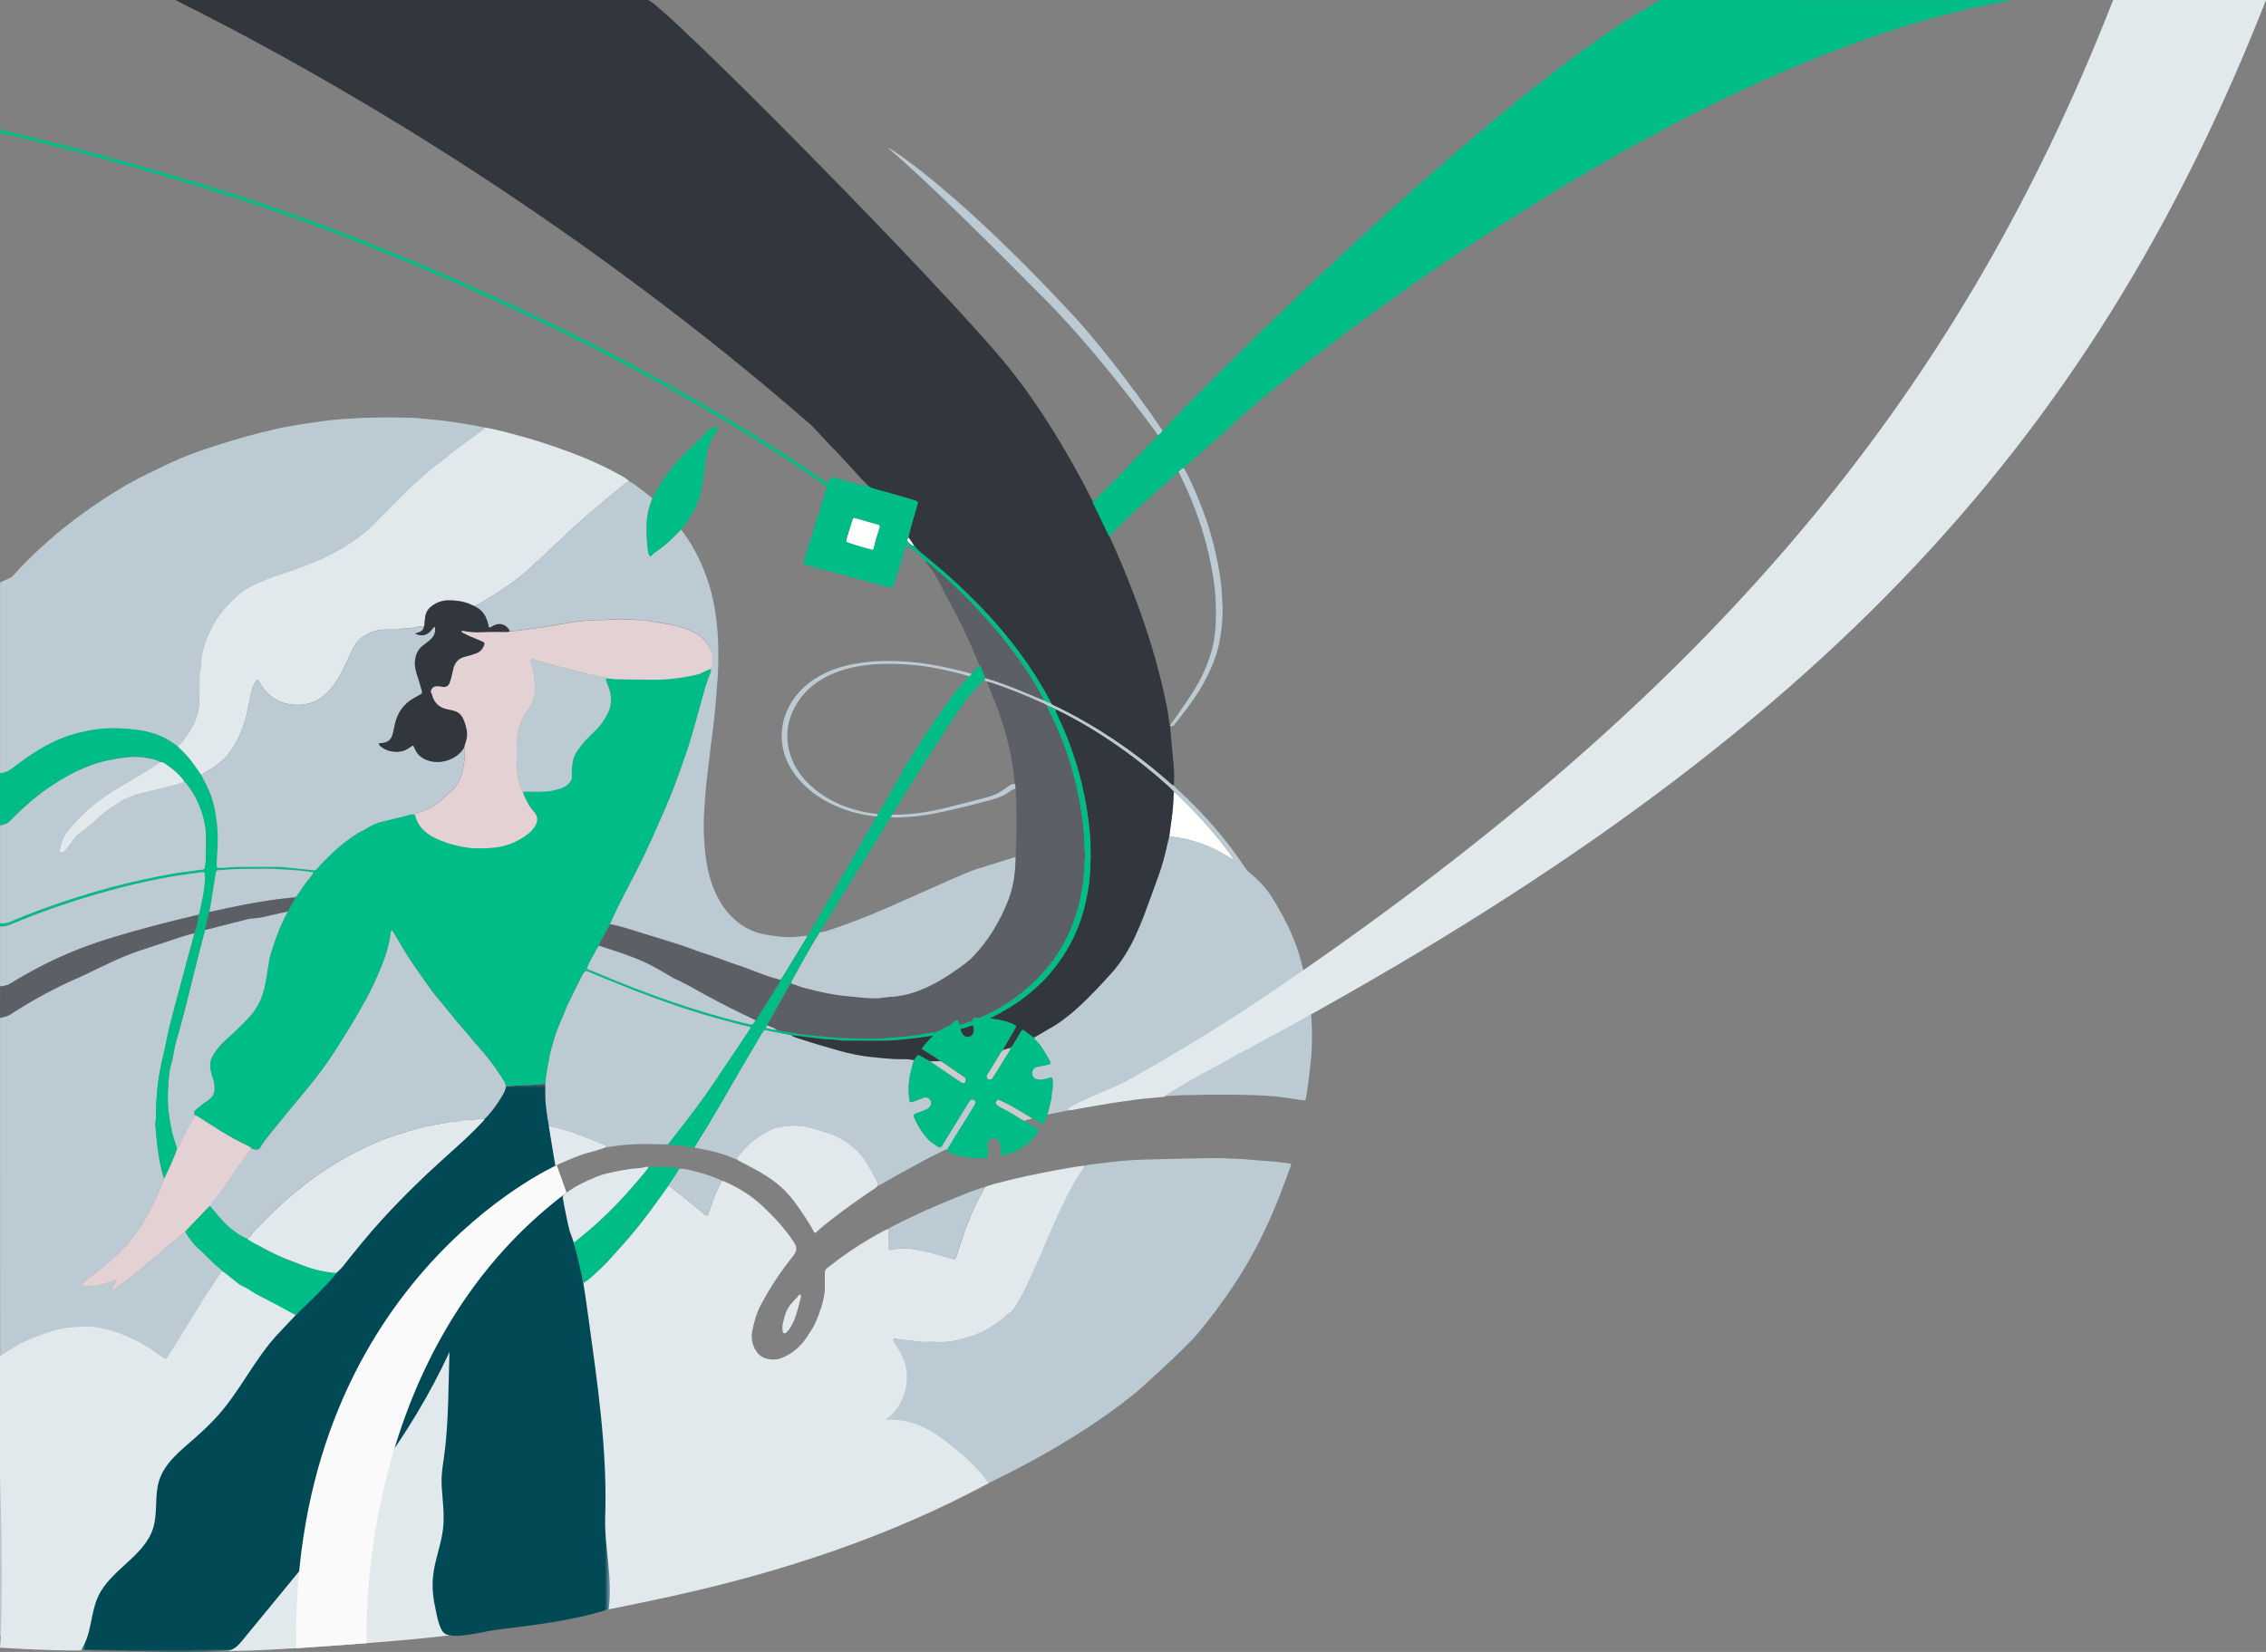 <?xml version="1.0" encoding="UTF-8"?>
<svg width="384px" height="280px" viewBox="0 0 384 280" version="1.1" xmlns="http://www.w3.org/2000/svg" xmlns:xlink="http://www.w3.org/1999/xlink">
    <rect x="0" y="0" width="384" height="280" fill="#808080" stroke="none"/>
    <!-- Generator: Sketch 52.6 (67491) - http://www.bohemiancoding.com/sketch -->
    <title>Group 42</title>
    <desc>Created with Sketch.</desc>
    <defs>
        <polygon id="path-1" points="0.66 0.661 90.359 0.661 90.359 97 0.66 97"></polygon>
    </defs>
    <g id="✂️-Assets" stroke="none" stroke-width="1" fill="none" fill-rule="evenodd">
        <g id="Group-42">
            <path d="M198.15,141.75 C198.26,140.91 198.36,140.06 198.491,139.22 C198.711,137.74 198.84,136.25 198.88,134.76 C198.88,134.58 198.921,134.4 198.94,134.22 C199.241,134.33 199.421,134.59 199.64,134.8 C202.34,137.39 204.871,140.14 207.19,143.09 C207.831,143.91 208.44,144.75 209.09,145.62 C208.701,145.59 208.701,145.59 208.43,145.41 C206.34,144.03 204.07,143.06 201.661,142.399 C200.51,142.08 199.32,141.939 198.15,141.75" id="Fill-1" fill="#FFFFFE"></path>
            <path d="M218.7,197.26 C217.679,197.07 216.609,196.95 215.55,196.86 C214.51,196.77 213.47,196.72 212.439,196.62 C210.67,196.45 208.899,196.36 207.12,196.31 C205.099,196.25 193.599,196.531 192.349,196.61 C190.25,196.75 188.17,196.95 186.09,197.24 C185.309,197.35 184.51,197.35 183.75,197.63 C183.73,197.821 183.61,197.96 183.51,198.12 C182.34,199.781 181.349,201.54 180.48,203.37 C180.139,204.09 179.76,204.79 179.42,205.52 C178.98,206.47 178.57,207.42 178.159,208.38 C177.619,209.65 177.07,210.91 176.55,212.19 C176.24,212.96 175.86,213.69 175.519,214.45 C175.01,215.57 174.539,216.7 174.01,217.8 C173.5,218.85 172.96,219.88 172.369,220.89 C171.96,221.6 171.49,222.29 170.76,222.74 C170.63,222.821 170.519,222.93 170.409,223.04 C169.42,224.02 168.22,224.7 167.039,225.41 C165.929,226.08 164.69,226.45 163.46,226.83 C162.019,227.281 160.559,227.55 159.039,227.48 C158.24,227.44 157.45,227.45 156.65,227.47 C155.7,227.5 154.769,227.2 153.82,227.26 C153.76,227.26 153.7,227.24 153.639,227.22 C153.05,227.031 152.42,227.12 151.84,226.93 C151.679,226.88 151.48,226.87 151.289,227.02 C151.32,227.12 151.329,227.25 151.389,227.34 C152.24,228.72 152.96,230.18 153.44,231.72 C153.53,232 153.27,232.9 153.38,233.85 L0.01,235.15 L0.01,257.94 L0.01,272.71 L0.01,277.23 C0.01,277.23 6.75,279.11 9.539,279.2 C64.61,280.99 121.21,274.82 170.409,249.96 C178.13,246.06 185.49,241.64 192.159,236.3 C192.349,236.3 200.269,229.04 202.47,226.59 C202.92,226.09 203.349,225.57 203.779,225.05 C205.2,223.31 206.519,221.51 207.819,219.68 C210.84,215.4 213.38,210.86 215.45,206.05 C215.519,205.88 216.649,203.29 217.109,202.02 C217.639,200.58 218.179,199.15 218.71,197.71 C218.779,197.571 218.87,197.43 218.7,197.26" id="Fill-3" fill="#BCCBD3"></path>
            <path d="M167,114.95 C168.65,115.4 170.26,116 171.85,116.62 C173.36,117.21 174.84,117.86 176.34,118.48 C176.54,118.56 176.74,118.61 176.94,118.68 C177.27,118.88 177.59,119.1 178,119.11 L178.01,119.09 C178,119.2 178.07,119.24 178.16,119.25 C178.38,119.47 178.68,119.57 178.95,119.7 C185.71,122.99 191.9,127.15 197.59,132.07 C198.029,132.45 198.42,132.89 198.939,133.16 C199.08,133.32 199.21,133.5 199.359,133.64 C203.76,137.64 207.66,142.07 210.97,147.02 C211.229,147.41 211.52,147.76 211.88,148.04 C213.439,149.27 214.729,150.73 215.76,152.43 C217.5,155.3 219.04,158.26 220.06,161.47 C220.62,163.22 221.02,165.02 221.439,166.81 C221.51,167.11 222.68,171.85 222.229,178.86 C222.08,180.17 221.96,181.48 221.8,182.79 C221.67,183.88 221.5,184.97 221.33,186.06 C221.26,186.5 221.149,186.56 220.7,186.491 C219.85,186.37 219.01,186.22 218.16,186.1 C217.399,185.991 216.649,185.87 215.89,185.82 C214.64,185.72 213.39,185.64 212.14,185.61 C208.77,185.53 205.41,185.51 202.04,185.61 C194.99,185.63 186.39,187.07 177.5,188.93 C177.7,188.07 177.88,187.21 178.12,186.36 C178.25,185.88 178.15,185.38 178.29,184.91 C178.47,184.28 178.38,183.63 178.38,182.991 C178.38,182.741 178.2,182.61 177.94,182.67 C177.58,182.75 177.23,182.84 176.88,182.94 C176.58,183.03 176.27,183.04 175.97,183 C175.38,182.93 174.94,182.52 174.89,182.05 C174.83,181.4 175.18,180.94 175.83,180.81 C176.46,180.68 177.08,180.57 177.71,180.43 C177.98,180.37 178.07,180.2 177.95,179.96 C177.7,179.47 177.44,178.991 177.15,178.52 C176.71,177.79 176.27,177.05 175.64,176.46 C175.46,176.29 175.28,176.12 175.24,175.86 C176.08,175.37 176.93,174.88 177.77,174.38 C180.59,172.69 183.12,170.64 185.25,168.12 C191.83,160.6 195.47,150.81 196.25,148.62 C196.45,148.07 196.63,147.52 196.81,146.97 C197.37,145.25 197.7,143.47 198.149,141.73 C199.33,141.93 200.51,142.06 201.67,142.38 C204.08,143.04 206.35,144.01 208.439,145.39 C208.71,145.57 208.71,145.56 209.1,145.6 C208.45,144.73 207.84,143.89 207.2,143.07 C204.89,140.12 202.359,137.37 199.649,134.78 C199.43,134.57 199.25,134.31 198.95,134.2 C198.67,133.92 198.39,133.63 198.1,133.36 C195.47,130.96 192.68,128.74 189.77,126.69 C186.33,124.27 182.74,122.09 178.95,120.25 C178.48,120 178.03,119.71 177.5,119.58 C177.37,119.5 177.25,119.41 177.11,119.35 C174.1,117.94 171.02,116.71 167.86,115.66 C167.66,115.59 167.45,115.57 167.24,115.53 L166.79,115.29 C166.85,115.19 166.92,115.07 167,114.95" id="Fill-5" fill="#BCCBD3"></path>
            <path d="M122.32,200.15 C122.5,200.19 122.68,200.211 122.85,200.291 C125.33,201.411 127.61,202.82 129.55,204.741 C130.71,205.88 131.86,207.031 132.88,208.3 C133.53,209.11 134.17,209.94 134.7,210.84 C135.09,211.501 134.96,212.171 134.54,212.711 C133.2,214.39 131.93,216.121 130.8,217.94 C130.15,218.98 129.53,220.03 128.96,221.121 C128.22,222.52 127.79,224.02 127.49,225.56 C127.25,226.8 127.46,228.02 128.19,229.081 C128.68,229.791 129.39,230.241 130.23,230.38 C130.98,230.501 131.76,230.47 132.49,230.171 C133.4,229.791 134.25,229.31 134.99,228.64 C135.6,228.081 136.18,227.491 136.63,226.78 C137.17,225.921 137.79,225.121 138.19,224.18 C138.9,222.55 139.49,220.871 139.74,219.1 C139.77,218.86 139.77,218.61 139.77,218.36 C139.78,217.56 139.8,216.76 139.77,215.961 C139.75,215.491 139.86,215.14 140.26,214.86 C140.86,214.44 141.42,213.951 142.01,213.52 C144.53,211.661 147.17,209.991 149.94,208.541 C150.16,208.43 150.39,208.35 150.61,208.251 C150.62,208.98 150.63,209.72 150.64,210.451 C150.64,210.82 150.63,211.19 150.64,211.55 C150.65,211.831 150.74,211.89 151.06,211.84 C151.72,211.741 152.37,211.55 153.05,211.59 C153.72,211.621 154.38,211.64 155.05,211.751 C156.19,211.94 157.32,212.19 158.43,212.51 C159.43,212.791 160.42,213.09 161.41,213.38 C161.82,213.501 161.93,213.43 162.06,213.001 C162.18,212.621 162.29,212.241 162.42,211.871 C162.96,210.31 163.42,208.73 164.03,207.19 C164.38,206.31 164.78,205.451 165.15,204.581 C165.39,204.01 165.67,203.48 165.97,202.94 C166.28,202.39 166.67,201.871 166.84,201.241 C167.76,200.81 168.75,200.621 169.71,200.36 C172.72,199.56 175.77,198.961 178.82,198.371 C180.31,198.081 181.82,197.86 183.33,197.61 C183.48,197.59 183.63,197.61 183.79,197.621 C183.77,197.81 183.65,197.951 183.55,198.11 C182.38,199.77 181.39,201.53 180.52,203.36 C180.18,204.081 179.8,204.78 179.46,205.51 C179.02,206.461 178.61,207.411 178.2,208.371 C177.66,209.64 177.11,210.9 176.59,212.18 C176.28,212.951 175.9,213.68 175.56,214.44 C175.05,215.56 174.58,216.69 174.05,217.791 C173.54,218.84 173,219.871 172.41,220.88 C172,221.59 171.53,222.28 170.8,222.73 C170.67,222.81 170.56,222.921 170.45,223.03 C169.46,224.01 168.26,224.69 167.08,225.4 C165.97,226.07 164.73,226.44 163.5,226.82 C162.06,227.27 160.6,227.541 159.08,227.47 C158.28,227.43 157.49,227.44 156.69,227.461 C155.74,227.491 154.81,227.19 153.86,227.251 C153.8,227.251 153.74,227.23 153.68,227.211 C153.09,227.02 152.46,227.11 151.88,226.921 C151.72,226.871 151.52,226.86 151.33,227.01 C151.36,227.11 151.37,227.241 151.43,227.331 C152.82,229.6 153.93,231.43 153.64,234.251 C153.39,236.77 152.13,239.23 150.02,240.671 C153.41,240.4 156.8,241.711 159.52,243.76 C162.24,245.81 165.69,248.52 167.48,251.421 C150.71,260.461 132.59,266.421 114.03,270.51 C101.02,273.371 86.81,276.01 73.57,277.491 C66.59,278.27 48.42,279.6 41.82,279.791 C33.74,280.02 33.22,279.28 32.97,279.9 C34.5,276.13 36.51,272.59 38.61,269.11 C47.24,254.9 57.67,241.78 69.56,230.18 C74.83,225.041 80.81,219.98 88.08,218.88 C90.41,218.53 92.78,218.6 95.11,218.251 C98.08,217.81 100.3,216.47 102.42,214.39 C103.38,213.451 104.23,212.4 105.14,211.411 C107.32,209.041 109.29,206.501 111.17,203.9 C111.89,202.911 112.6,201.911 113.31,200.921 C114.29,201.701 115.27,202.461 116.24,203.251 C117.3,204.11 118.35,204.991 119.41,205.86 C119.75,206.14 119.92,206.081 120.07,205.661 C120.15,205.43 120.22,205.19 120.29,204.961 C120.86,203.31 121.47,201.68 122.32,200.15" id="Fill-7" fill="#E2E9EC"></path>
            <path d="M0.01,172.53 C0.39,172.46 1.34,172.21 1.65,172.01 C4.86,169.911 8.19,168.041 11.67,166.429 C12.59,166.01 13.52,165.609 14.43,165.179 C15.79,164.541 17.13,163.859 18.49,163.23 C20.21,162.429 21.95,161.679 23.76,161.081 C26.2,160.269 28.64,159.46 31.08,158.671 C31.69,158.47 32.32,158.331 32.93,158.161 C32.9,158.31 32.89,158.46 32.85,158.609 C32.49,159.94 32.12,161.269 31.76,162.6 C31.22,164.581 30.69,166.571 30.17,168.55 C29.69,170.359 29.18,172.161 28.74,173.98 C28.3,175.8 27.98,177.639 27.54,179.46 C26.87,182.25 26.54,185.07 26.45,187.929 C26.42,188.76 26.47,189.59 26.34,190.411 C26.31,190.59 26.34,190.78 26.35,190.96 C26.48,192.429 26.59,193.889 26.81,195.35 C27.04,196.87 27.34,198.37 27.81,199.831 C27.69,200.139 27.58,200.46 27.45,200.769 C27.07,201.639 26.67,202.51 26.29,203.37 C24.67,207.03 22.45,210.28 19.49,212.99 C18.31,214.07 17.08,215.07 15.79,216.019 C15.3,216.381 14.82,216.769 14.35,217.161 C14.17,217.31 13.89,217.48 14.01,217.75 C14.11,217.99 14.42,217.98 14.65,218.01 C14.77,218.03 14.89,218.019 15.02,218.03 C16.14,218.06 17.21,217.831 18.25,217.451 C18.65,217.31 19.04,217.131 19.45,216.98 C19.52,216.951 19.64,216.96 19.71,217 C19.79,217.06 19.74,217.161 19.69,217.23 C19.5,217.51 19.3,217.78 19.13,218.07 C19.05,218.21 18.85,218.381 19.07,218.541 C19.2,218.631 19.36,218.541 19.49,218.451 C19.64,218.35 19.8,218.25 19.94,218.139 C21.06,217.291 22.2,216.46 23.29,215.57 C24.53,214.57 25.72,213.51 26.94,212.48 C28.42,211.24 29.9,210.01 31.39,208.769 C32.09,209.921 32.87,211 33.93,211.84 C34.05,211.929 34.15,212.05 34.26,212.161 C35.27,213.131 36.23,214.149 37.32,215.03 C37.46,215.139 37.57,215.3 37.69,215.429 C37.46,215.75 37.22,216.07 37,216.399 C35.44,218.71 33.92,221.03 32.5,223.429 C31.23,225.56 29.91,227.649 28.6,229.75 C28.46,229.97 28.37,230.26 28.05,230.331 C27.66,230.081 27.26,229.859 26.9,229.57 C25.6,228.541 24.17,227.72 22.68,227.01 C20.03,225.74 17.25,225.019 14.3,225.041 C13.99,225.041 13.69,225.06 13.38,225.041 C12.58,224.98 11.79,225.12 11.02,225.28 C9.28,225.639 7.6,226.19 5.98,226.929 C4.25,227.72 1.53,228.69 0.03,229.87 C0.01,229.47 0.01,191.701 0.01,172.53" id="Fill-9" fill="#BCCBD3"></path>
            <path d="M51.67,223.06 C51.24,225.1 48.75,227.35 47.68,229.23 C46.41,231.46 45.31,233.79 43.99,236 C42.48,238.52 40.71,240.871 38.89,243.18 C34.51,248.76 29.89,254.161 25.95,260.06 C22.01,265.96 18.96,272.68 17.6,279.65 C11.84,279.92 5.77,279.621 0,279.29 C0.69,269.56 0,250.05 0,250.05 L0,235.4 L0,229.84 C0,229.84 2.79,227.94 5.32,226.89 C6.96,226.21 8.91,225.54 10.64,225.18 C11.41,225.02 14,224.84 14.3,224.84 C17.25,224.82 20,225.73 22.65,226.991 C24.15,227.701 25.57,228.52 26.87,229.55 C27.23,229.831 27.63,230.05 28.02,230.31 C28.34,230.241 28.43,229.94 28.57,229.73 C29.88,227.63 31.2,225.531 32.47,223.411 C33.9,221.02 35.42,218.69 36.97,216.38 C37.19,216.05 37.43,215.73 37.66,215.411 C38.31,215.77 38.82,216.3 39.41,216.73 C39.98,217.14 40.49,217.69 41.12,217.951 C41.84,218.25 42.44,218.701 43.08,219.1 C43.29,219.23 43.5,219.35 43.72,219.46 C45.22,220.22 46.71,221 48.26,221.64 C49.39,222.121 50.56,222.56 51.67,223.06" id="Fill-11" fill="#E2E9EC"></path>
            <path d="M99.32,164.54 C102.07,165.649 104.81,166.8 107.57,167.88 C112.1,169.649 116.7,171.24 121.39,172.55 C123.25,173.069 125.1,173.59 126.98,174.01 C127.22,174.06 127.26,174.18 127.11,174.41 C126.42,175.46 125.72,176.51 125.02,177.55 C123.5,179.81 121.99,182.08 120.45,184.34 C118.86,186.67 117.15,188.91 115.42,191.14 C114.69,192.08 113.96,193.03 113.22,193.97 C111.87,193.95 110.53,193.93 109.19,193.91 C107.17,193.89 105.17,194.08 103.17,194.41 C103.05,194.43 102.93,194.41 102.8,194.41 C102.75,194.21 102.59,194.16 102.42,194.069 C101.83,193.78 97.92,192.28 97.73,192.2 C96.59,191.79 95.43,191.46 94.27,191.14 C93.86,191.03 93.45,190.93 93.02,190.95 C92.8,190.53 92.84,190.06 92.77,189.609 C92.53,188.1 92.34,186.59 92.36,185.06 C92.38,183.56 92.44,182.069 92.8,180.609 C92.99,179.87 93.11,179.12 93.14,178.35 C93.28,178.22 93.35,178.06 93.4,177.88 C93.59,177.17 93.81,176.47 94,175.769 C94.34,174.53 94.93,173.38 95.41,172.189 C95.7,171.479 95.96,170.76 96.3,170.08 C97.07,168.479 97.88,166.899 98.67,165.31 C98.83,164.99 99.02,164.729 99.32,164.54" id="Fill-13" fill="#BCCBD3"></path>
            <path d="M117.68,194.46 C118.42,193.26 119.17,192.06 119.9,190.859 C121.48,188.23 123.03,185.59 124.55,182.92 C126.02,180.33 127.56,177.79 129.07,175.22 C129.15,175.09 129.23,174.96 129.31,174.83 C129.42,174.66 129.56,174.57 129.77,174.609 C131.21,174.899 132.65,175.18 134.09,175.47 C134.49,175.76 134.97,175.88 135.43,176.04 C137.69,176.79 139.98,177.45 142.28,178.1 C143.96,178.57 145.67,178.939 147.4,179.12 C149.28,179.31 151.17,179.55 153.07,179.52 C153.68,179.51 154.29,179.57 154.89,179.689 C154.52,180.89 154.21,182.09 154.05,183.34 C153.9,184.52 153.98,185.64 154.2,186.819 C154.75,186.79 155.22,186.56 155.7,186.38 C156.02,186.27 156.32,186.12 156.65,186.03 C157.06,185.92 157.47,186.14 157.71,186.569 C157.88,186.87 157.82,187.319 157.58,187.6 C157.42,187.779 157.23,187.95 157,188.04 C156.72,188.16 156.44,188.29 156.16,188.399 C155.82,188.53 155.47,188.64 155.12,188.77 C154.89,188.859 154.81,189.04 154.88,189.29 C154.91,189.38 154.94,189.46 154.98,189.55 C155.52,190.8 156.23,191.939 157.13,192.95 C157.66,193.55 158.34,193.98 159.01,194.41 C159.25,194.56 159.49,194.49 159.64,194.25 C159.74,194.09 159.81,193.92 159.9,193.77 C161.31,191.48 162.72,189.18 164.14,186.89 C164.22,186.76 164.3,186.63 164.41,186.52 C164.6,186.319 164.95,186.319 165.16,186.5 C165.32,186.63 165.36,186.85 165.26,187.09 C165.24,187.149 165.21,187.2 165.18,187.25 C164.65,188.14 164.14,189.06 163.57,189.92 C162.51,191.529 161.54,193.2 160.54,194.85 C160.21,194.819 159.95,195 159.68,195.13 C157.12,196.359 154.64,197.74 152.15,199.12 C151.19,199.649 150.24,200.22 149.29,200.76 C149.13,200.85 148.95,200.899 148.79,200.96 C148.83,200.64 148.7,200.359 148.55,200.09 C148.22,199.47 147.85,198.87 147.54,198.24 C146.36,195.81 144.48,194.08 142.14,192.81 C141.82,192.64 141.49,192.45 141.15,192.34 C140.11,191.99 139.06,191.67 138.02,191.35 C136.88,191 135.72,190.8 134.52,190.79 C133.87,190.79 133.25,190.88 132.61,190.98 C131.85,191.1 131.12,191.279 130.42,191.609 C129.4,192.1 128.48,192.75 127.59,193.45 C126.57,194.26 125.76,195.24 124.94,196.23 C124.89,196.29 124.89,196.399 124.87,196.49 C124.68,196.5 124.52,196.42 124.35,196.34 C122.44,195.49 120.43,195.029 118.39,194.66 C118.14,194.609 117.9,194.58 117.68,194.46" id="Fill-15" fill="#BCCBD3"></path>
            <path d="M124.86,196.48 C124.88,196.39 124.87,196.281 124.93,196.22 C125.75,195.23 126.55,194.251 127.58,193.44 C128.47,192.73 129.39,192.09 130.41,191.6 C131.1,191.26 131.84,191.081 132.6,190.97 C133.23,190.871 133.86,190.781 134.51,190.781 C135.71,190.791 136.87,190.991 138.01,191.34 C139.06,191.661 140.11,191.98 141.14,192.331 C141.49,192.451 141.81,192.63 142.13,192.8 C144.48,194.06 146.35,195.791 147.53,198.23 C147.84,198.86 148.2,199.46 148.54,200.081 C148.69,200.35 148.82,200.63 148.78,200.951 C148.47,201.35 148.04,201.581 147.64,201.85 C145.42,203.331 143.26,204.89 141.15,206.52 C140.21,207.251 139.25,207.97 138.39,208.81 C138.16,209.031 138.03,209.01 137.89,208.741 C137.49,207.94 137.02,207.19 136.53,206.44 C135.43,204.78 134.33,203.121 132.9,201.71 C131.6,200.43 130.11,199.411 128.53,198.52 C127.41,197.89 126.26,197.31 125.13,196.701 C125.03,196.65 124.95,196.56 124.86,196.48" id="Fill-17" fill="#E2E9EC"></path>
            <path d="M166.8,201.25 C166.64,201.88 166.24,202.399 165.93,202.95 C165.63,203.479 165.35,204.02 165.11,204.59 C164.74,205.46 164.34,206.319 163.99,207.2 C163.38,208.74 162.92,210.319 162.38,211.88 C162.25,212.25 162.13,212.64 162.02,213.01 C161.89,213.439 161.78,213.51 161.37,213.39 C160.37,213.1 159.38,212.81 158.39,212.52 C157.28,212.2 156.16,211.95 155.01,211.76 C154.34,211.649 153.68,211.63 153.01,211.6 C152.33,211.57 151.68,211.76 151.02,211.85 C150.7,211.899 150.61,211.84 150.6,211.56 C150.59,211.189 150.6,210.83 150.6,210.46 C150.59,209.729 150.58,208.99 150.57,208.26 C150.86,208.09 151.14,207.91 151.44,207.76 C154.9,205.979 158.45,204.43 162.04,202.96 C163.4,202.399 164.76,201.859 166.16,201.41 C166.39,201.34 166.6,201.3 166.8,201.25" id="Fill-19" fill="#BCCBD3"></path>
            <path d="M109.98,197.81 C109.16,198.96 108.2,200 107.29,201.07 C105.56,203.1 103.7,205.02 101.75,206.84 C100.24,208.26 98.65,209.51 97.15,210.96 C96.15,208.491 95.56,205.84 95.41,203.18 C95.4,203.04 95.4,202.89 95.45,202.75 C95.51,202.581 95.66,202.46 95.8,202.34 C97.27,201.121 99.26,200.22 101.03,199.48 C102.14,199.01 103.31,198.79 104.47,198.55 C105.84,198.26 107.23,198.06 108.63,197.96 C109.07,197.911 109.51,197.701 109.98,197.81" id="Fill-21" fill="#E2E9EC"></path>
            <path d="M42.6,194.63 C42.9,194.79 43.23,194.859 43.57,194.85 C43.84,194.84 43.98,194.74 44.12,194.49 C44.61,193.6 45.27,192.83 45.89,192.04 C46.9,190.77 47.93,189.52 48.96,188.27 C49.64,187.44 50.33,186.63 51.01,185.8 C51.86,184.76 52.72,183.72 53.55,182.66 C54.92,180.89 56.2,179.06 57.38,177.17 C58.56,175.27 59.76,173.39 60.86,171.44 C61.69,169.97 62.52,168.51 63.23,166.98 C63.97,165.4 64.68,163.81 65.24,162.15 C65.69,160.819 66.05,159.46 66.19,158.05 C66.2,157.99 66.22,157.93 66.25,157.88 C66.28,157.83 66.32,157.77 66.37,157.75 C66.41,157.74 66.5,157.76 66.52,157.8 C66.75,158.16 66.96,158.53 67.18,158.9 C67.57,159.56 67.96,160.22 68.35,160.87 C69.38,162.569 70.52,164.21 71.66,165.83 C72.54,167.08 73.41,168.34 74.41,169.49 C75.43,170.67 76.37,171.91 77.36,173.12 C77.89,173.76 78.45,174.359 78.99,174.98 C79.53,175.609 80.05,176.25 80.58,176.88 C81.01,177.39 81.46,177.9 81.9,178.4 C83.13,179.81 84.19,181.34 85.21,182.91 C85.46,183.29 85.68,183.71 85.72,184.18 C85.64,184.76 85.37,185.27 85.07,185.77 C84.23,187.19 83.28,188.53 82.1,189.68 C80.87,189.55 79.67,189.95 78.45,189.859 C78.39,189.859 78.33,189.87 78.27,189.89 C77.6,190.12 76.88,190.08 76.19,190.19 C75.2,190.34 74.21,190.54 73.23,190.73 C71.91,190.98 70.61,191.3 69.32,191.69 C67.83,192.14 66.35,192.62 64.89,193.17 C63.14,193.83 61.48,194.68 59.81,195.52 C58.3,196.27 56.87,197.15 55.46,198.06 C53.48,199.34 51.59,200.73 49.79,202.25 C48.81,203.08 47.84,203.92 46.91,204.8 C46,205.67 45.12,206.56 44.24,207.46 C43.6,208.12 42.9,208.72 42.38,209.48 C42.25,209.68 42.02,209.81 41.84,209.97 C39.89,209.13 38.37,207.73 37,206.15 C36.5,205.57 36.03,204.98 35.54,204.39 C35.89,203.93 36.23,203.45 36.6,203.01 C37.31,202.16 37.93,201.25 38.54,200.33 C39.58,198.77 40.62,197.23 41.8,195.77 C42.13,195.43 42.35,195.02 42.6,194.63" id="Fill-23" fill="#BCCBD3"></path>
            <path d="M41.88,209.98 C42.06,209.82 42.29,209.69 42.42,209.491 C42.94,208.72 43.64,208.121 44.28,207.47 C45.16,206.57 46.04,205.67 46.95,204.81 C47.88,203.92 48.85,203.09 49.83,202.26 C51.63,200.741 53.52,199.34 55.5,198.07 C56.91,197.161 58.35,196.281 59.85,195.531 C61.52,194.69 63.18,193.84 64.93,193.18 C66.39,192.63 67.87,192.15 69.36,191.701 C70.65,191.31 71.95,190.991 73.27,190.741 C74.25,190.55 75.24,190.36 76.23,190.201 C76.92,190.09 77.63,190.14 78.31,189.9 C78.37,189.88 78.43,189.871 78.49,189.871 C79.72,189.96 80.92,189.56 82.14,189.69 C81.99,190.001 81.72,190.21 81.49,190.46 C79.88,192.19 78.12,193.77 76.36,195.35 C72.3,198.97 68.39,202.73 64.73,206.751 C62.33,209.38 60.09,212.15 57.9,214.951 C57.5,215.46 57.16,216.001 56.68,216.44 C54.67,215.831 52.71,215.06 50.76,214.281 C49.57,213.8 48.36,213.38 47.2,212.85 C46.03,212.32 44.9,211.72 43.78,211.11 C43.11,210.76 42.44,210.46 41.88,209.98" id="Fill-25" fill="#E2E9EC"></path>
            <path d="M48.72,154.49 C48.67,154.831 48.48,155.12 48.32,155.421 C47.64,156.761 47.07,158.149 46.59,159.57 C46.26,160.56 45.9,161.53 45.68,162.55 C45.55,163.149 45.48,163.75 45.38,164.359 C45.09,166.109 44.87,167.87 44.15,169.519 C43.69,170.57 43.08,171.519 42.32,172.359 C41.41,173.359 40.45,174.31 39.45,175.22 C38.91,175.71 38.35,176.19 37.82,176.71 C37.13,177.381 36.58,178.131 36.08,178.951 C35.54,179.831 35.51,180.73 35.77,181.69 C35.92,182.22 36.06,182.75 36.23,183.28 C36.34,183.609 36.34,183.94 36.37,184.28 C36.44,185.34 35.97,186.12 35.1,186.661 C34.39,187.1 33.75,187.609 33.15,188.171 C32.85,188.451 32.83,188.44 33,188.859 C33.03,188.951 33.06,189.03 33.09,189.12 C33.05,189.201 33.03,189.3 32.98,189.37 C31.97,190.8 31.24,192.389 30.48,193.96 C30.35,194.23 30.24,194.53 30.02,194.75 C29.89,194.34 29.75,193.929 29.61,193.53 C29.1,192.041 28.84,190.511 28.62,188.951 C28.4,187.389 28.39,185.82 28.49,184.261 C28.59,182.831 28.65,181.381 29.11,179.99 C29.27,179.5 29.33,178.97 29.42,178.46 C29.67,177.041 30.1,175.661 30.49,174.269 C30.97,172.59 31.39,170.889 31.81,169.19 C32.43,166.661 33.07,164.131 33.71,161.609 C34.05,160.269 34.41,158.94 34.75,157.6 C34.81,157.6 34.87,157.6 34.93,157.581 C36.92,157.081 38.91,156.57 40.89,156.06 C41.63,155.87 42.37,155.649 43.14,155.639 C43.61,155.639 44.05,155.56 44.49,155.451 C45.91,155.109 47.31,154.81 48.72,154.49" id="Fill-27" fill="#BCCBD3"></path>
            <path d="M0.01,98.79 C0.31,98.44 1.75,98.08 2.06,97.74 C4,95.56 6.08,93.53 8.28,91.6 C11.31,88.95 14.54,86.57 17.9,84.37 C20.21,82.86 22.59,81.47 25.08,80.28 C26.96,79.38 28.82,78.44 30.74,77.63 C32.75,76.79 34.81,76.1 36.88,75.44 C40.12,74.41 43.38,73.46 46.7,72.73 C48.55,72.32 50.42,72 52.3,71.72 C53.57,71.53 54.84,71.36 56.12,71.21 C56.88,71.12 57.64,71.06 58.41,71.01 C62.2,70.74 66,70.69 69.8,70.82 C70.93,70.86 72.05,71.02 73.18,71.11 C74.31,71.2 75.43,71.35 76.55,71.5 C78.43,71.76 80.3,72.08 82.15,72.48 C82.03,72.62 81.93,72.78 81.79,72.89 C80.54,73.82 79.26,74.71 78.02,75.65 C76.8,76.57 75.61,77.53 74.41,78.47 C73.66,79.05 72.92,79.63 72.21,80.27 C71.37,81.03 70.47,81.72 69.67,82.51 C67.52,84.62 65.41,86.75 63.3,88.89 C62.65,89.55 61.97,90.17 61.24,90.72 C59.05,92.35 56.74,93.77 54.23,94.86 C52.07,95.8 49.86,96.62 47.63,97.35 C45.8,97.95 43.98,98.59 42.28,99.53 C41.82,99.78 41.4,100.07 40.97,100.37 C40.03,101.02 39.29,101.89 38.48,102.68 C37.93,103.22 37.49,103.84 37.04,104.46 C36.28,105.5 35.7,106.65 35.19,107.83 C34.48,109.47 34.03,111.18 33.98,112.98 C33.97,113.16 34,113.36 33.94,113.53 C33.76,114.04 33.81,114.56 33.8,115.08 C33.79,116.19 33.8,117.29 33.79,118.4 C33.79,118.98 33.72,119.55 33.64,120.13 C33.36,121.98 32.5,123.55 31.42,125.01 C31.03,125.54 30.69,126.16 30.08,126.5 C29.83,126.33 29.58,126.15 29.32,125.98 C28.63,125.52 27.93,125.1 27.16,124.77 C25.33,123.99 23.38,123.72 21.44,123.56 C19.34,123.39 17.23,123.45 15.13,123.85 C12.83,124.29 10.62,124.96 8.54,126.04 C7.15,126.76 5.81,127.57 4.53,128.46 C3.55,129.14 2.61,129.88 1.63,130.57 C1.34,130.77 0.44,131.13 0.01,131.07 L0.01,98.79 Z" id="Fill-29" fill="#BCCBD3"></path>
            <path d="M198.27,122.97 C198.34,123.82 198.411,124.67 198.491,125.52 C198.621,126.89 198.75,128.25 198.88,129.61 C199,130.8 198.991,131.98 198.93,133.17 C198.4,132.9 198.01,132.46 197.581,132.08 C191.89,127.16 185.71,123 178.94,119.71 C178.67,119.58 178.37,119.48 178.15,119.26 C178.15,119.16 178.09,119.11 178,119.1 L177.99,119.12 C178.04,118.92 177.92,118.77 177.84,118.61 C176.6,116.31 175.23,114.1 173.73,111.96 C172.21,109.8 170.57,107.74 168.84,105.75 C167.06,103.72 165.16,101.8 163.22,99.93 C162.32,99.06 161.4,98.19 160.45,97.37 C158.95,96.06 157.42,94.78 155.88,93.52 C155.52,93.23 155.23,92.89 154.92,92.55 C154.58,92.07 154.33,91.53 153.91,91.12 C154.02,90.67 154.12,90.23 154.24,89.78 C154.64,88.37 155.03,86.95 155.46,85.55 C155.61,85.05 155.48,85 155.13,84.87 C154.79,84.74 154.43,84.64 154.08,84.54 C152.11,83.98 150.15,83.4 148.17,82.87 C147.71,82.75 147.31,82.58 146.99,82.23 C146.99,82.23 146.83,82.03 146.71,81.9 C146.47,81.66 146.23,81.43 146,81.18 C144.69,79.76 143.39,78.33 142.08,76.91 C141.56,76.35 141.01,75.82 140.48,75.26 C139.47,74.19 138.49,73.09 137.45,72.05 C116.01,53.27 78.32,24.33 29.71,4.26325641e-14 L109.78,4.26325641e-14 C111.78,4.26325641e-14 159.92,48.63 170.95,62.3 C182.73,76.91 194.661,102.16 197.96,121.05 C198.06,121.65 198.06,122.27 198.27,122.86 C198.241,122.9 198.241,122.94 198.27,122.97" id="Fill-31" fill="#32363D"></path>
            <path d="M0.01,156.49 L0.01,139.9 C0.4,139.889 1.26,139.571 1.49,139.34 C2.77,138.02 4.1,136.75 5.52,135.581 C7.45,133.97 9.53,132.56 11.74,131.361 C13.25,130.541 14.82,129.869 16.46,129.35 C17.92,128.889 19.43,128.639 20.94,128.421 C22.32,128.21 23.68,128.25 25.04,128.49 C25.79,128.631 26.54,128.8 27.21,129.171 C27.05,129.261 26.88,129.34 26.73,129.44 C24.36,131.131 21.77,132.47 19.3,133.99 C17.4,135.171 15.63,136.52 14,138.071 C13.18,138.861 12.45,139.72 11.71,140.581 C10.9,141.519 10.36,142.62 10.13,143.85 C10.11,143.97 10.08,144.09 10.09,144.21 C10.1,144.389 10.21,144.48 10.39,144.5 C10.59,144.519 10.75,144.46 10.89,144.321 C11.13,144.09 11.36,143.85 11.56,143.56 C11.96,142.98 12.38,142.421 12.82,141.87 C13.03,141.609 13.28,141.381 13.56,141.19 C14.85,140.3 15.98,139.231 17.16,138.21 C17.58,137.851 17.99,137.49 18.45,137.179 C19.11,136.74 19.77,136.3 20.44,135.861 C20.67,135.71 20.91,135.56 21.16,135.46 C22.2,135.03 23.25,134.601 24.36,134.351 C25.61,134.06 26.85,133.761 28.09,133.45 C29.16,133.179 30.24,132.97 31.25,132.52 C31.47,132.65 31.61,132.851 31.76,133.041 C32.92,134.53 33.74,136.2 34.3,138.011 C34.69,139.27 34.93,140.571 34.92,141.899 C34.91,143.19 34.91,144.48 34.88,145.769 C34.87,146.201 34.79,146.62 34.74,147.05 C34.72,147.261 34.58,147.381 34.39,147.421 C34.27,147.451 34.15,147.451 34.03,147.47 C32.49,147.679 30.93,147.84 29.4,148.111 C27.72,148.399 26.04,148.74 24.36,149.1 C20.68,149.889 17.05,150.87 13.46,151.99 C9.4,153.269 5.39,154.679 1.48,156.381 C1.23,156.48 0.3,156.581 0.01,156.49" id="Fill-33" fill="#BCCBD3"></path>
            <g id="Group-37" transform="translate(13, 182.998)">
                <mask id="mask-2" fill="white">
                    <use xlink:href="#path-1"></use>
                </mask>
                <g id="Clip-36"></g>
                <path d="M89.56,74.002 C89.94,62.792 88.21,51.202 86.68,40.102 C86,35.202 85.4,30.441 83.6,25.861 C83.13,24.662 79.86,7.052 79.79,6.602 C79.55,5.092 79.36,3.582 79.38,2.052 C79.4,0.552 79.42,0.662 79.42,0.662 C79.42,0.662 78.99,0.812 77.5,0.872 C75.92,0.941 74.34,0.962 72.77,1.182 C72.69,1.762 72.42,2.272 72.12,2.772 C71.28,4.191 70.33,5.532 69.15,6.682 C69,6.992 68.73,7.202 68.5,7.452 C66.89,9.182 65.13,10.762 63.37,12.342 C59.31,15.962 55.4,19.722 51.74,23.742 C49.39,26.322 47.19,29.032 45.03,31.782 C41.27,35.352 37.84,39.182 34.25,42.952 C30.04,47.361 27.55,53.212 23.21,57.712 C22.21,58.752 21.16,59.752 20.08,60.702 C17.67,62.821 14.92,64.912 13.96,67.972 C13.15,70.562 13.76,73.441 12.95,76.032 C11.45,80.802 5.75,83.052 3.64,87.582 C2.28,90.512 2.56,94.142 0.66,96.752 C6.67,96.642 12.74,97.062 18.79,96.992 C20.81,96.972 23.44,96.892 25.39,96.812 C27.11,96.742 28.05,94.981 29.23,93.642 L40.19,80.302 C42.7,77.172 45.14,74.062 47.55,70.852 C48.71,69.302 49.97,67.842 51.13,66.292 C55.8,60.071 59.88,53.222 63.17,46.172 C62.99,51.512 63.03,57.012 62.45,62.321 C62.21,64.582 61.71,66.622 61.85,68.952 C61.99,71.302 62.35,73.662 62.09,76.022 C61.8,78.772 60.68,81.382 60.39,84.122 C60.2,85.892 60.36,87.672 60.74,89.401 C60.98,90.481 61.37,93.122 62.3,93.832 C63.82,94.992 69.15,93.492 71.01,93.262 C77.3,92.462 84.1,91.731 90.15,89.762 C90.9,84.462 89.38,79.372 89.56,74.002" id="Fill-35" fill="#014955" mask="url(#mask-2)"></path>
            </g>
            <path d="M0.01,156.49 C0.3,156.581 1.23,156.47 1.48,156.359 C5.39,154.671 9.4,153.25 13.46,151.97 C17.05,150.84 20.68,149.87 24.36,149.081 C26.03,148.72 27.71,148.381 29.4,148.09 C30.93,147.82 32.49,147.661 34.03,147.451 C34.15,147.429 34.28,147.429 34.39,147.399 C34.58,147.359 34.72,147.24 34.74,147.03 C34.79,146.6 34.87,146.179 34.88,145.75 C34.91,144.46 34.9,143.171 34.92,141.881 C34.93,140.55 34.69,139.25 34.3,137.99 C33.74,136.19 32.92,134.52 31.76,133.02 C31.61,132.829 31.47,132.619 31.25,132.5 C30.43,131.179 29.2,130.3 27.97,129.421 C27.75,129.261 27.49,129.16 27.21,129.15 C26.53,128.78 25.78,128.611 25.04,128.47 C23.68,128.22 22.32,128.19 20.94,128.4 C19.43,128.619 17.92,128.869 16.46,129.329 C14.82,129.85 13.25,130.52 11.74,131.34 C9.53,132.541 7.45,133.95 5.52,135.56 C4.11,136.74 2.78,138 1.49,139.321 C1.26,139.55 0.4,139.869 0.01,139.881 L0.01,131.03 C0.44,131.09 1.35,130.731 1.63,130.53 C2.61,129.84 3.55,129.111 4.53,128.421 C5.81,127.52 7.15,126.719 8.54,126.001 C10.62,124.921 12.83,124.24 15.13,123.809 C17.23,123.409 19.34,123.35 21.44,123.52 C23.39,123.68 25.33,123.95 27.16,124.731 C27.93,125.059 28.63,125.481 29.32,125.941 C29.57,126.111 29.83,126.281 30.08,126.46 C30.27,126.65 30.46,126.85 30.66,127.04 C31.49,127.82 32.23,128.66 32.88,129.6 C33.29,130.2 33.72,130.8 34.14,131.4 C34.22,131.56 34.3,131.731 34.39,131.889 C35.22,133.369 35.88,134.91 36.26,136.56 C36.51,137.66 36.69,138.78 36.79,139.91 C36.93,141.47 36.93,143.019 36.8,144.581 C36.74,145.28 36.73,145.99 36.71,146.69 C36.7,146.97 36.81,147.07 37.1,147.081 C37.34,147.09 37.59,147.081 37.83,147.06 C38.56,147.011 39.29,146.921 40.02,146.911 C42.31,146.889 44.61,146.899 46.9,146.899 C47.3,146.899 47.7,146.911 48.09,146.951 C49.82,147.12 51.55,147.31 53.28,147.49 C53.28,147.631 53.24,147.75 53.1,147.82 C52.04,147.69 50.98,147.511 49.92,147.451 C48.12,147.35 46.32,147.201 44.52,147.21 C42.14,147.23 39.75,147.23 37.37,147.429 C37.28,147.44 37.19,147.44 37.1,147.451 C36.68,147.5 36.61,147.57 36.54,148.03 C36.3,149.57 36.06,151.109 35.82,152.649 C35.72,153.28 35.6,153.911 35.49,154.55 C35.43,154.72 35.35,154.889 35.31,155.06 C35.12,155.889 34.94,156.71 34.76,157.541 C34.41,158.881 34.05,160.21 33.72,161.55 C33.08,164.081 32.43,166.6 31.82,169.131 C31.4,170.831 30.98,172.519 30.5,174.21 C30.11,175.59 29.68,176.97 29.43,178.399 C29.34,178.911 29.28,179.44 29.12,179.929 C28.66,181.32 28.6,182.769 28.5,184.201 C28.4,185.75 28.41,187.32 28.63,188.889 C28.85,190.44 29.11,191.98 29.62,193.47 C29.76,193.881 29.89,194.291 30.03,194.69 C29.92,195.011 29.83,195.331 29.7,195.639 C29.33,196.511 28.96,197.381 28.57,198.25 C28.33,198.78 28.06,199.291 27.81,199.81 C27.34,198.35 27.05,196.85 26.81,195.331 C26.59,193.87 26.48,192.411 26.35,190.94 C26.33,190.761 26.31,190.57 26.34,190.389 C26.47,189.57 26.42,188.74 26.45,187.911 C26.54,185.05 26.87,182.23 27.54,179.44 C27.98,177.62 28.3,175.78 28.74,173.96 C29.18,172.139 29.69,170.34 30.17,168.53 C30.7,166.55 31.23,164.56 31.76,162.581 C32.12,161.25 32.49,159.921 32.85,158.59 C32.89,158.44 32.91,158.291 32.93,158.139 C33.33,157.201 33.63,155.87 33.62,155.03 C33.74,154.921 33.78,154.78 33.81,154.62 C33.93,153.99 34.05,153.35 34.2,152.73 C34.45,151.71 34.56,150.679 34.7,149.649 C34.76,149.171 34.73,148.671 34.73,148.179 C34.73,147.899 34.61,147.791 34.32,147.82 C33.86,147.859 33.41,147.921 32.95,147.99 C31.2,148.261 29.43,148.48 27.69,148.81 C24.66,149.399 21.65,150.09 18.66,150.911 C12.77,152.519 7.01,154.47 1.39,156.859 C1.16,156.96 0.26,157.06 0.01,157.041 L0.01,156.49 Z" id="Fill-38" fill="#00BC87"></path>
            <path d="M185.13,85.11 C185.13,85.11 188.91,81.48 190.46,79.8 C192.21,77.91 194,76.06 195.819,74.24 C195.97,74.09 196.1,73.92 196.23,73.75 C196.54,73.56 196.79,73.31 196.99,73 C197.13,72.89 197.279,72.78 197.41,72.66 C200.09,69.35 253.859,14.93 281.45,0 C286.6,0 331.65,0.05 341.1,0 C282.55,9.95 214.76,66.45 210.76,70.23 C203.25,77.32 195.16,83.48 187.93,90.91 C186.45,87.75 185.13,85.11 185.13,85.11" id="Fill-40" fill="#00BC87"></path>
            <path d="M0.01,157.05 C0.27,157.071 1.17,156.97 1.39,156.87 C7.01,154.49 12.77,152.53 18.66,150.92 C21.64,150.1 24.65,149.41 27.69,148.821 C29.43,148.48 31.19,148.26 32.95,148 C33.4,147.93 33.86,147.87 34.32,147.83 C34.61,147.81 34.72,147.92 34.73,148.19 C34.73,148.68 34.76,149.18 34.7,149.66 C34.57,150.69 34.45,151.73 34.2,152.74 C34.05,153.36 33.94,154 33.81,154.63 C33.78,154.78 33.74,154.93 33.62,155.04 C28.67,156.2 23.75,157.46 18.89,158.95 C15.46,160 12.11,161.26 8.86,162.81 C6.34,164.01 3.91,165.38 1.53,166.83 C1.26,167 0.35,167.22 0.01,167.19 L0.01,157.05 Z" id="Fill-42" fill="#BCCBD3"></path>
            <path d="M0.01,167.19 C0.35,167.22 1.26,167.001 1.52,166.85 C3.9,165.4 6.33,164.031 8.85,162.831 C12.09,161.291 15.45,160.02 18.88,158.97 C23.74,157.48 28.66,156.22 33.61,155.06 C33.62,155.9 33.32,157.23 32.92,158.17 C32.3,158.34 31.68,158.48 31.07,158.68 C28.63,159.47 26.19,160.281 23.75,161.09 C21.95,161.69 20.2,162.44 18.48,163.241 C17.12,163.871 15.78,164.55 14.42,165.19 C13.51,165.621 12.58,166.02 11.66,166.44 C8.18,168.05 4.85,169.92 1.64,172.02 C1.33,172.22 0.38,172.47 -6.75015599e-14,172.541 C0.01,170.751 0.01,168.97 0.01,167.19" id="Fill-44" fill="#5C5F65"></path>
            <path d="M181.39,52.95 C187.6,59.59 194.89,69.75 197,73.01 C196.8,73.31 196.55,73.57 196.241,73.76 C195.38,72.53 185.52,58.95 176,49.64 C156.5,29.87 150.5,25.13 150.43,25.03 C150.86,25.02 162.15,32.27 181.39,52.95" id="Fill-46" fill="#BCCBD3"></path>
            <path d="M34.15,131.42 C33.73,130.82 33.3,130.23 32.89,129.62 C32.25,128.68 31.5,127.84 30.67,127.06 C30.47,126.87 30.28,126.67 30.09,126.48 C30.71,126.14 31.04,125.52 31.43,124.99 C32.51,123.53 33.37,121.96 33.65,120.11 C33.74,119.53 33.8,118.96 33.8,118.38 C33.8,117.27 33.8,116.17 33.81,115.06 C33.81,114.54 33.77,114.02 33.95,113.51 C34.01,113.34 33.98,113.15 33.99,112.96 C34.04,111.16 34.5,109.45 35.2,107.81 C35.71,106.63 36.29,105.48 37.05,104.44 C37.5,103.82 37.94,103.2 38.49,102.66 C39.3,101.87 40.04,101 40.98,100.35 C41.41,100.05 41.83,99.76 42.29,99.51 C43.99,98.57 45.8,97.93 47.64,97.33 C49.88,96.59 52.08,95.77 54.24,94.84 C56.75,93.75 59.07,92.34 61.25,90.7 C61.98,90.15 62.66,89.53 63.31,88.87 C65.42,86.73 67.54,84.59 69.68,82.49 C70.49,81.7 71.39,81.01 72.22,80.25 C72.92,79.61 73.67,79.03 74.42,78.45 C75.63,77.51 76.81,76.55 78.03,75.63 C79.27,74.69 80.55,73.79 81.8,72.87 C81.94,72.76 82.04,72.6 82.16,72.46 C84.12,72.79 86.03,73.33 87.95,73.84 C90.22,74.45 92.47,75.18 94.69,75.96 C98.07,77.15 101.39,78.5 104.54,80.22 C105.29,80.63 106.06,81.02 106.7,81.6 C106.34,81.64 106.08,81.88 105.83,82.08 C104.73,82.95 103.65,83.84 102.56,84.74 C102.02,85.19 101.52,85.69 100.96,86.11 C99.71,87.05 98.61,88.15 97.43,89.16 C96.32,90.12 95.35,91.23 94.23,92.18 C93.23,93.03 92.38,94.05 91.35,94.88 C90.66,95.43 90.05,96.08 89.39,96.67 C88.41,97.55 87.36,98.34 86.29,99.1 C84.42,100.42 82.49,101.67 80.45,102.72 C80.36,102.69 80.27,102.68 80.19,102.64 C78.85,101.92 77.41,101.73 75.92,101.74 C74.84,101.75 73.89,102.13 73.04,102.8 C72.54,103.2 72.21,103.7 72.09,104.33 C72.02,104.69 71.98,105.06 71.95,105.42 C71.93,105.66 71.95,105.91 71.85,106.14 C71.54,106.16 71.23,106.14 70.94,106.2 C70.1,106.38 69.27,106.55 68.41,106.53 C68.26,106.53 68.09,106.53 67.96,106.58 C67.57,106.73 67.18,106.7 66.78,106.7 C66.29,106.71 65.8,106.71 65.31,106.7 C64.57,106.69 63.85,106.83 63.16,107.08 C61.63,107.62 60.42,108.54 59.73,110.06 C59.14,111.34 58.56,112.62 57.91,113.87 C57.22,115.2 56.41,116.46 55.31,117.52 C53.54,119.24 51.39,119.73 49.04,119.36 C47.05,119.05 45.48,117.96 44.37,116.25 C44.19,115.97 44.01,115.68 43.82,115.4 C43.69,115.21 43.48,115.2 43.38,115.39 C43.08,115.96 42.73,116.5 42.61,117.15 C42.39,118.32 42.14,119.48 41.9,120.65 C41.48,122.64 40.77,124.53 39.74,126.28 C39.32,126.99 38.87,127.68 38.3,128.29 C37.48,129.17 36.54,129.88 35.5,130.49 C35.03,130.78 34.48,130.95 34.15,131.42" id="Fill-48" fill="#E2E9EC"></path>
            <path d="M80.45,102.73 C82.49,101.68 84.42,100.44 86.29,99.11 C87.36,98.35 88.41,97.57 89.39,96.68 C90.05,96.09 90.67,95.45 91.35,94.89 C92.38,94.06 93.22,93.04 94.23,92.19 C95.36,91.24 96.32,90.13 97.43,89.17 C98.61,88.15 99.71,87.06 100.96,86.12 C101.52,85.7 102.01,85.19 102.56,84.75 C103.64,83.85 104.72,82.96 105.83,82.09 C106.09,81.89 106.34,81.64 106.7,81.61 C107.65,82.14 108.48,82.84 109.34,83.5 C109.74,83.81 110.14,84.13 110.54,84.45 C110.45,84.74 110.36,85.03 110.25,85.32 C109.89,86.31 109.67,87.33 109.61,88.37 C109.52,90 109.59,91.62 109.79,93.24 C109.82,93.51 109.91,93.78 109.99,94.04 C110.06,94.26 110.29,94.37 110.46,94.09 C110.58,93.9 110.74,93.77 110.93,93.66 C112.15,92.88 113.24,91.94 114.25,90.91 C114.64,90.52 115.03,90.14 115.42,89.75 C117.93,93.04 119.6,96.74 120.62,100.74 C121.14,102.8 121.42,104.89 121.59,107 C121.76,109.06 121.75,111.11 121.7,113.16 C121.66,114.6 121.52,116.04 121.41,117.47 C121.35,118.23 121.3,119 121.23,119.76 C121.04,121.93 120.75,124.09 120.47,126.24 C120.24,128.03 120.08,129.84 119.84,131.63 C119.61,133.36 119.49,135.11 119.37,136.85 C119.24,138.84 119.21,140.84 119.35,142.83 C119.52,145.22 119.86,147.59 120.66,149.859 C121.32,151.73 122.23,153.46 123.57,154.939 C125.27,156.83 127.35,158.04 129.87,158.439 C131.38,158.68 132.9,158.93 134.44,158.83 C135.23,158.78 136.02,158.67 136.81,158.59 C136.75,158.73 136.7,158.88 136.63,159.01 C135.27,161.25 133.9,163.5 132.53,165.74 C132.45,165.87 132.32,165.96 132.22,166.06 C130.91,165.74 129.64,165.31 128.38,164.81 C127.61,164.51 126.84,164.21 126.06,163.93 C125.28,163.649 124.49,163.41 123.72,163.13 C122.2,162.569 120.68,162.01 119.13,161.52 C117.91,161.13 116.72,160.62 115.5,160.23 C113.08,159.45 110.66,158.7 108.22,157.97 C106.61,157.49 105.03,156.89 103.36,156.64 C103.74,155.8 104.1,154.96 104.51,154.14 C105.4,152.33 106.32,150.52 107.26,148.74 C108.21,146.96 109.09,145.14 109.94,143.3 C110.95,141.11 111.91,138.88 112.87,136.67 C113.75,134.65 114.53,132.59 115.26,130.51 C115.9,128.69 116.57,126.89 117.1,125.03 C117.61,123.24 118.15,121.45 118.63,119.65 C119.14,117.76 119.6,115.86 120.37,114.05 C120.47,113.81 120.47,113.57 120.46,113.33 C121.09,112.13 120.91,110.92 120.32,109.8 C119.63,108.5 118.56,107.52 117.19,106.94 C116.43,106.62 115.65,106.36 114.85,106.13 C113.64,105.79 112.4,105.61 111.16,105.42 C110.34,105.29 109.53,105.1 108.71,105.08 C107.06,105.04 105.42,104.85 103.76,104.98 C102.18,105.1 100.58,105.05 98.99,105.2 C98.17,105.28 97.35,105.38 96.53,105.51 C95.26,105.72 94,105.95 92.73,106.16 C91.76,106.32 90.79,106.44 89.83,106.58 C88.68,106.75 87.53,106.91 86.37,106.99 C86.36,106.93 86.37,106.86 86.34,106.81 C85.79,105.83 84.77,105.48 83.77,105.94 C83.55,106.04 83.34,106.18 83.13,106.29 C82.98,106.37 82.84,106.29 82.8,106.11 C82.78,106.02 82.77,105.93 82.75,105.84 C82.45,104.58 81.91,103.49 80.69,102.87 C80.59,102.86 80.53,102.79 80.45,102.73" id="Fill-50" fill="#BCCBD3"></path>
            <path d="M132.22,166.1 C132.33,165.991 132.46,165.9 132.53,165.781 C133.9,163.54 135.27,161.3 136.63,159.05 C136.71,158.92 136.75,158.77 136.81,158.63 C137.54,157.6 138.11,156.48 138.74,155.39 C140.8,151.871 142.84,148.34 144.89,144.81 C145.91,143.06 146.92,141.31 147.93,139.55 C148.14,139.18 148.32,138.79 148.51,138.4 C148.64,138.28 148.76,138.15 148.76,137.96 C148.93,137.71 149.11,137.46 149.27,137.2 C149.85,136.19 150.42,135.18 150.99,134.17 C152.53,131.45 154.07,128.74 155.76,126.11 C157.52,123.35 159.44,120.69 161.34,118.03 C161.66,117.58 162.02,117.17 162.38,116.75 C162.99,116.03 163.62,115.32 164.24,114.6 C164.42,114.51 164.54,114.37 164.61,114.18 C165.07,113.72 165.53,113.25 165.98,112.78 C166.05,112.83 166.16,112.87 166.18,112.93 C166.46,113.59 166.72,114.26 166.98,114.93 C166.9,115.05 166.83,115.17 166.76,115.29 C166.68,115.34 166.59,115.38 166.53,115.44 C165.37,116.66 164.24,117.92 163.24,119.29 C162.03,120.95 160.95,122.7 159.82,124.42 C157.01,128.67 154.32,132.99 151.63,137.32 C151.49,137.55 151.37,137.81 151.25,138.05 C151.1,138.17 150.99,138.32 150.97,138.52 C150.77,138.82 150.55,139.12 150.36,139.43 C149.87,140.24 149.4,141.07 148.9,141.871 C146.96,144.991 145,148.1 143.06,151.22 C141.67,153.46 140.32,155.72 138.94,157.97 C137.79,159.741 136.77,161.58 135.74,163.42 C135.21,164.35 134.71,165.29 134.18,166.22 C134.07,166.411 134.09,166.56 134.21,166.72 C133.85,166.77 133.74,167.071 133.6,167.33 C132.83,168.71 132.05,170.08 131.27,171.46 C130.84,172.23 130.41,173 129.98,173.76 C129.79,174.121 129.8,174.241 130.08,174.29 C130.58,174.39 131.08,174.54 131.6,174.531 C132.36,174.79 133.15,174.871 133.93,175 C134.98,175.17 136.04,175.31 137.1,175.44 C137.95,175.54 138.81,175.571 139.65,175.68 C141.14,175.871 142.63,175.9 144.12,175.991 C145,176.04 145.89,175.991 146.78,176.02 C148.53,176.08 150.27,175.94 152,175.79 C153.64,175.65 155.28,175.46 156.9,175.15 C157.49,175.04 158.08,174.821 158.71,174.911 C158.61,175.201 158.38,175.371 158.11,175.5 C157.84,175.55 157.57,175.61 157.3,175.661 C156.28,175.83 155.25,175.97 154.21,176.071 C152.72,176.22 151.23,176.4 149.73,176.4 C147.49,176.4 145.25,176.39 143.02,176.38 C142.77,176.38 142.52,176.4 142.29,176.35 C141.2,176.13 140.09,176.22 139,176.06 C138.1,175.92 137.18,175.84 136.27,175.72 C135.54,175.621 134.81,175.55 134.09,175.47 C132.65,175.18 131.21,174.9 129.77,174.61 C129.56,174.571 129.42,174.661 129.31,174.83 C129.23,174.96 129.14,175.09 129.07,175.22 C127.56,177.781 126.02,180.33 124.55,182.92 C123.03,185.59 121.48,188.23 119.9,190.86 C119.17,192.071 118.42,193.26 117.68,194.46 C116.91,194.51 116.17,194.27 115.4,194.22 C114.79,194.19 114.18,194.1 113.57,194.06 C113.45,194.05 113.34,193.991 113.22,193.96 C113.95,193.02 114.68,192.071 115.42,191.13 C117.15,188.9 118.86,186.67 120.45,184.33 C121.98,182.08 123.5,179.81 125.02,177.54 C125.72,176.5 126.42,175.451 127.11,174.4 C127.26,174.17 127.22,174.05 126.98,174 C125.1,173.58 123.25,173.06 121.39,172.54 C116.7,171.23 112.11,169.63 107.57,167.871 C104.81,166.79 102.07,165.65 99.32,164.531 C99.31,164.4 99.33,164.281 99.46,164.21 C100.25,164.531 101.05,164.85 101.84,165.18 C105.57,166.741 109.32,168.22 113.14,169.54 C117.33,170.991 121.56,172.31 125.88,173.34 C126.3,173.44 126.71,173.531 127.13,173.63 C127.39,173.69 127.62,173.63 127.77,173.39 C127.87,173.241 127.94,173.071 128.03,172.911 C128.13,172.8 128.25,172.701 128.33,172.571 C129.58,170.58 130.82,168.59 132.06,166.59 C132.14,166.46 132.23,166.29 132.22,166.1" id="Fill-52" fill="#00BC87"></path>
            <path d="M115.43,89.76 C115.04,90.15 114.64,90.53 114.26,90.92 C113.24,91.95 112.16,92.9 110.94,93.67 C110.76,93.79 110.59,93.91 110.47,94.1 C110.3,94.38 110.08,94.27 110,94.05 C109.91,93.79 109.83,93.52 109.8,93.25 C109.6,91.63 109.53,90.01 109.62,88.38 C109.68,87.33 109.89,86.31 110.26,85.33 C110.37,85.04 110.45,84.75 110.55,84.46 C110.63,84.33 110.72,84.21 110.79,84.07 C112.29,81.11 114.22,78.49 116.7,76.27 C117.57,75.49 118.35,74.63 119.18,73.81 C119.48,73.51 119.8,73.21 120.09,72.9 C120.43,72.54 120.85,72.41 121.32,72.37 C121.53,72.35 121.64,72.52 121.57,72.74 C121.46,73.09 121.26,73.41 121.06,73.71 C120.58,74.43 120.23,75.22 119.95,76.03 C119.68,76.82 119.65,77.65 119.54,78.47 C119.34,79.93 119.18,81.39 118.91,82.84 C118.49,85.12 117.41,87.11 116.05,88.95 C115.83,89.22 115.63,89.49 115.43,89.76" id="Fill-54" fill="#00BC87"></path>
            <path d="M167,114.95 C166.73,114.28 166.47,113.61 166.2,112.95 C166.17,112.88 166.07,112.85 166,112.8 C164.2,108.47 162.22,104.23 159.87,100.17 C159.7,99.88 159.62,99.55 159.46,99.25 C158.82,98.03 158.21,96.8 157.25,95.78 C157.06,95.58 156.94,95.33 156.78,95.1 C157.07,95.14 157.29,95.3 157.5,95.49 C158.14,96.06 158.77,96.65 159.43,97.19 C160.9,98.4 162.22,99.77 163.59,101.09 C164.94,102.38 166.16,103.8 167.43,105.17 C168.22,106.02 168.96,106.92 169.7,107.83 C171.61,110.16 173.36,112.6 174.94,115.16 C175.65,116.31 176.33,117.47 176.93,118.69 C176.73,118.62 176.52,118.57 176.33,118.49 C174.83,117.87 173.35,117.22 171.84,116.63 C170.25,116 168.65,115.41 167,114.95" id="Fill-56" fill="#5C5F65"></path>
            <path d="M164.62,114.2 C164.56,114.39 164.43,114.53 164.25,114.62 C163.72,114.47 163.19,114.31 162.66,114.17 C159.87,113.44 157.04,112.88 154.17,112.66 C151.24,112.44 148.3,112.42 145.38,112.95 C143.22,113.35 141.16,114 139.27,115.13 C136.94,116.53 135.19,118.44 134.16,120.98 C133.4,122.85 133.23,124.78 133.62,126.76 C134.06,129 135.15,130.89 136.71,132.52 C138.57,134.46 140.81,135.81 143.32,136.74 C145.08,137.39 146.9,137.81 148.77,137.97 C148.77,138.16 148.65,138.29 148.52,138.41 C146.82,138.19 145.13,137.89 143.5,137.33 C141.43,136.62 139.48,135.68 137.74,134.33 C136.17,133.12 134.84,131.69 133.86,129.95 C132.91,128.26 132.41,126.42 132.47,124.49 C132.54,122.19 133.3,120.1 134.66,118.25 C136.19,116.16 138.23,114.73 140.59,113.75 C142.56,112.93 144.61,112.49 146.72,112.24 C148.95,111.97 151.19,112 153.42,112.14 C155.65,112.27 157.86,112.62 160.05,113.08 C161.6,113.41 163.12,113.75 164.62,114.2" id="Fill-58" fill="#BCCBD3"></path>
            <path d="M98.85,217.51 C98.51,215.73 97.78,212.54 97.21,210.64 C97.34,210.56 97.71,210.26 97.82,210.17 C99.15,209.09 100.48,208.01 101.74,206.83 C103.69,205.01 105.55,203.09 107.28,201.06 C108.2,199.99 109.15,198.95 109.97,197.8 C111.59,197.72 113.21,197.781 114.82,197.99 C114.94,198 115.05,198.071 115.16,198.11 C114.95,198.44 114.74,198.781 114.52,199.11 C114.12,199.71 113.71,200.321 113.3,200.92 C112.59,201.91 111.87,202.91 111.16,203.9 C109.28,206.51 107.3,209.04 105.13,211.41 C104.22,212.4 103.36,213.45 102.4,214.39 C101.13,215.63 100.35,216.531 98.85,217.51" id="Fill-60" fill="#00BC87"></path>
            <path d="M113.3,200.91 C113.71,200.309 114.12,199.71 114.52,199.099 C114.74,198.769 114.95,198.439 115.16,198.099 C116.3,198.109 117.39,198.43 118.47,198.72 C119.68,199.04 120.85,199.47 122,199.96 C122.11,200.01 122.2,200.09 122.31,200.149 C121.47,201.68 120.85,203.309 120.28,204.95 C120.2,205.18 120.14,205.42 120.06,205.649 C119.9,206.07 119.74,206.13 119.4,205.849 C118.34,204.979 117.29,204.099 116.23,203.24 C115.26,202.46 114.28,201.689 113.3,200.91" id="Fill-62" fill="#BCCBD3"></path>
            <path d="M93.01,190.89 C93.01,190.89 93.86,191.031 94.27,191.14 C95.43,191.46 96.6,191.79 97.73,192.201 C97.93,192.27 101.84,193.77 102.42,194.07 C102.59,194.15 102.71,194.21 102.79,194.39 C101.5,195 99.89,195.25 98.52,195.75 C97.02,196.29 95.55,196.911 94.11,197.6 C93.98,196.96 93.01,190.89 93.01,190.89" id="Fill-64" fill="#E2E9EC"></path>
            <path d="M132.58,225.071 C132.57,224.451 132.79,223.871 132.93,223.27 C133.17,222.19 133.73,221.31 134.48,220.52 C134.71,220.281 134.93,220.02 135.17,219.791 C135.31,219.661 135.39,219.321 135.64,219.48 C135.81,219.591 135.73,219.881 135.67,220.091 C135.34,221.3 135.08,222.52 134.61,223.69 C134.32,224.411 133.96,225.071 133.46,225.661 C133.36,225.77 133.24,225.881 133.12,225.951 C132.92,226.071 132.66,225.94 132.63,225.711 C132.6,225.501 132.59,225.281 132.58,225.071" id="Fill-66" fill="#E2E9EC"></path>
            <path d="M173.6,190.03 C173.3,189.87 172.99,189.74 172.72,189.55 C171.74,188.881 170.7,188.31 169.64,187.769 C169.34,187.62 169.05,187.44 168.84,187.179 C168.71,187.03 168.65,186.859 168.8,186.69 C168.94,186.53 169.08,186.35 169.33,186.44 C169.5,186.51 169.66,186.59 169.83,186.671 C171.21,187.32 172.52,188.09 173.82,188.889 C174.18,189.109 174.54,189.331 174.91,189.55 C174.49,189.78 173.97,189.71 173.6,190.03" id="Fill-68" fill="#CCCCCC"></path>
            <path d="M199.73,79.99 C199.96,79.67 200.241,79.43 200.63,79.35 C201.43,80.73 202.081,82.19 202.701,83.66 C204.1,86.94 205.241,90.3 206.01,93.78 C206.581,96.32 207.02,98.89 207.11,101.5 C207.14,102.23 207.22,102.97 207.19,103.7 C207.1,106.47 206.78,109.2 205.8,111.82 C205.14,113.58 204.331,115.26 203.35,116.86 C202.041,119.01 200.47,120.98 198.911,122.95 C198.71,123.2 198.48,123.09 198.251,122.98 C198.23,122.94 198.23,122.91 198.251,122.87 C198.43,122.79 198.51,122.62 198.621,122.47 C199.05,121.87 199.48,121.28 199.9,120.67 C201.42,118.51 202.9,116.33 204.001,113.91 C205.041,111.63 205.751,109.25 205.951,106.75 C206.19,103.68 206.06,100.61 205.55,97.57 C205.161,95.24 204.65,92.93 203.98,90.66 C202.9,86.97 201.46,83.42 199.73,79.99" id="Fill-70" fill="#BCCBD3"></path>
            <path d="M154.92,92.55 C154.46,92.5 154.18,92.14 153.88,91.86 C153.64,91.64 153.77,91.36 153.92,91.11 C154.33,91.53 154.58,92.07 154.92,92.55" id="Fill-72" fill="#FFFFFE"></path>
            <path d="M178.15,119.26 C178.06,119.24 177.99,119.21 178,119.1 C178.09,119.11 178.15,119.16 178.15,119.26" id="Fill-74" fill="#91C72E"></path>
            <path d="M27.8,199.83 C28.06,199.309 28.32,198.8 28.56,198.269 C28.95,197.41 29.32,196.54 29.69,195.66 C29.82,195.35 29.91,195.03 30.02,194.71 C30.25,194.49 30.35,194.2 30.48,193.92 C31.25,192.35 31.97,190.76 32.98,189.33 C33.03,189.26 33.06,189.16 33.09,189.08 C33.39,189.05 33.59,189.26 33.82,189.399 C36.41,191.059 38.96,192.78 41.77,194.07 C42.07,194.21 42.4,194.32 42.59,194.62 C42.34,195.01 42.13,195.42 41.84,195.769 C40.66,197.22 39.61,198.769 38.58,200.33 C37.97,201.25 37.35,202.16 36.64,203.01 C36.27,203.46 35.93,203.93 35.58,204.39 C35.41,204.559 35.23,204.729 35.07,204.899 C33.98,206.03 32.89,207.17 31.8,208.309 C31.65,208.46 31.52,208.63 31.38,208.78 C29.9,210.01 28.41,211.24 26.93,212.49 C25.71,213.51 24.52,214.58 23.28,215.58 C22.19,216.47 21.05,217.3 19.93,218.149 C19.78,218.26 19.63,218.359 19.48,218.46 C19.35,218.55 19.19,218.64 19.06,218.55 C18.84,218.39 19.04,218.22 19.12,218.08 C19.29,217.79 19.49,217.519 19.68,217.24 C19.73,217.17 19.78,217.059 19.7,217.01 C19.64,216.97 19.52,216.96 19.44,216.99 C19.04,217.14 18.65,217.32 18.24,217.46 C17.2,217.83 16.12,218.07 15.01,218.04 C14.89,218.04 14.76,218.04 14.64,218.019 C14.4,217.979 14.1,217.99 14,217.76 C13.88,217.49 14.16,217.32 14.34,217.17 C14.81,216.78 15.29,216.39 15.78,216.03 C17.06,215.08 18.3,214.08 19.48,213 C22.44,210.29 24.65,207.04 26.28,203.38 C26.67,202.51 27.06,201.649 27.44,200.78 C27.57,200.47 27.68,200.149 27.8,199.83" id="Fill-76" fill="#E4D1D3"></path>
            <path d="M31.38,208.79 C31.52,208.63 31.65,208.47 31.8,208.319 C32.89,207.18 33.98,206.05 35.07,204.91 C35.24,204.74 35.41,204.569 35.58,204.399 C36.07,204.99 36.54,205.58 37.04,206.16 C38.41,207.74 39.93,209.14 41.88,209.979 C42.44,210.46 43.12,210.76 43.75,211.109 C44.87,211.729 46.01,212.33 47.17,212.85 C48.33,213.38 49.54,213.8 50.73,214.28 C52.51,215 55.112,215.702 57.062,215.752 C55.24,218.133 50.038,222.959 50.086,222.912 C47.886,221.683 45.96,220.649 43.71,219.51 C43.49,219.399 43.28,219.28 43.07,219.149 C42.43,218.75 41.84,218.3 41.11,218 C40.48,217.74 39.97,217.189 39.4,216.78 C38.81,216.35 38.3,215.81 37.65,215.46 C37.53,215.33 37.42,215.17 37.28,215.06 C36.19,214.18 35.23,213.16 34.22,212.189 C34.11,212.08 34.01,211.96 33.89,211.87 C32.85,211.019 32.08,209.939 31.38,208.79" id="Fill-78" fill="#00BC87"></path>
            <path d="M42.6,194.63 C42.41,194.33 42.07,194.22 41.78,194.08 C38.97,192.79 36.42,191.07 33.83,189.41 C33.6,189.26 33.4,189.06 33.1,189.09 C33.07,189 33.05,188.91 33.01,188.83 C32.85,188.4 32.86,188.42 33.16,188.14 C33.77,187.58 34.4,187.06 35.11,186.63 C35.98,186.1 36.45,185.32 36.38,184.25 C36.36,183.91 36.35,183.58 36.24,183.25 C36.07,182.73 35.93,182.19 35.78,181.66 C35.52,180.71 35.56,179.81 36.09,178.92 C36.59,178.1 37.14,177.34 37.83,176.68 C38.36,176.17 38.91,175.69 39.46,175.19 C40.46,174.28 41.42,173.33 42.33,172.33 C43.09,171.49 43.7,170.54 44.16,169.49 C44.88,167.84 45.1,166.08 45.39,164.33 C45.49,163.73 45.56,163.12 45.69,162.52 C45.91,161.5 46.27,160.53 46.6,159.54 C47.08,158.109 47.65,156.73 48.33,155.39 C48.48,155.09 48.67,154.81 48.73,154.46 C49.25,153.81 49.54,153.03 49.98,152.33 C50.02,152.26 49.99,152.15 49.99,152.06 C50.25,151.93 50.4,151.71 50.56,151.48 C51.12,150.65 51.65,149.8 52.3,149.02 C52.61,148.65 52.96,148.3 53.13,147.819 C53.27,147.75 53.31,147.63 53.31,147.49 C53.52,147.42 53.7,147.319 53.83,147.14 C54.01,146.9 54.2,146.66 54.42,146.44 C55.68,145.15 56.94,143.87 58.39,142.77 C59.39,142.01 60.38,141.25 61.53,140.73 C61.75,140.63 61.95,140.48 62.16,140.36 C63.03,139.85 63.95,139.38 64.93,139.18 C66.25,138.92 67.53,138.53 68.83,138.23 C69.3,138.12 69.77,137.95 70.27,137.99 C70.31,138.1 70.37,138.22 70.4,138.33 C70.84,139.87 71.86,140.93 73.2,141.71 C75.1,142.81 78.41,143.71 80.67,143.74 C81.87,143.76 83.06,143.73 84.25,143.56 C86.25,143.28 88,142.47 89.57,141.23 C89.98,140.91 90.33,140.51 90.62,140.08 C91.16,139.28 91.25,138.4 90.5,137.56 C89.61,136.57 89.03,135.38 88.58,134.13 C89.25,134.14 89.93,134.15 90.6,134.15 C91.64,134.15 92.68,134.19 93.7,133.95 C94.77,133.7 95.85,133.49 96.59,132.54 C96.79,132.29 96.93,132.05 96.93,131.72 C96.92,131.23 96.91,130.74 96.94,130.25 C97.01,129.14 97.23,128.07 97.91,127.14 C98.38,126.5 98.85,125.86 99.41,125.29 C99.97,124.73 100.52,124.15 101.1,123.6 C101.82,122.91 102.35,122.1 102.81,121.23 C103.02,120.83 103.24,120.42 103.37,119.98 C103.74,118.68 103.55,117.44 103.07,116.21 C102.96,115.93 102.85,115.64 102.73,115.36 C102.6,115.05 102.81,114.99 103.02,114.92 C103.5,114.98 103.99,115.08 104.47,115.09 C106.42,115.13 108.38,115.15 110.33,115.17 C112.84,115.2 115.32,114.92 117.77,114.37 C118.21,114.27 118.65,114.17 119.06,113.94 C119.51,113.68 120,113.51 120.47,113.3 C120.48,113.55 120.48,113.79 120.38,114.02 C119.62,115.83 119.15,117.73 118.64,119.62 C118.16,121.42 117.61,123.2 117.11,125 C116.59,126.86 115.91,128.66 115.27,130.48 C114.54,132.56 113.76,134.62 112.88,136.64 C111.92,138.86 110.97,141.08 109.95,143.27 C109.1,145.109 108.22,146.92 107.27,148.71 C106.32,150.5 105.41,152.3 104.52,154.109 C104.12,154.93 103.75,155.78 103.37,156.609 C102.85,157.57 102.34,158.53 101.82,159.49 C101.69,159.73 101.54,159.96 101.53,160.24 C101.46,160.33 101.37,160.42 101.31,160.53 C100.99,161.109 100.65,161.68 100.35,162.28 C100.04,162.9 99.65,163.48 99.46,164.16 C99.33,164.23 99.3,164.35 99.32,164.48 C99.03,164.67 98.83,164.93 98.68,165.24 C97.89,166.83 97.08,168.41 96.31,170.01 C95.98,170.7 95.71,171.41 95.42,172.12 C94.94,173.31 94.35,174.45 94.01,175.7 C93.82,176.41 93.6,177.109 93.41,177.81 C93.4,177.82 92.71,180.77 92.4,183.609 C90.46,184.03 87.31,183.92 85.74,184.13 C85.69,183.66 85.48,183.25 85.23,182.859 C84.21,181.29 83.15,179.76 81.92,178.35 C81.48,177.84 81.03,177.34 80.6,176.83 C80.07,176.2 79.55,175.56 79.01,174.93 C78.47,174.3 77.9,173.7 77.38,173.07 C76.39,171.87 75.45,170.62 74.43,169.44 C73.42,168.28 72.55,167.02 71.68,165.78 C70.54,164.15 69.4,162.52 68.37,160.82 C67.97,160.17 67.59,159.5 67.2,158.85 C66.98,158.48 66.76,158.109 66.54,157.75 C66.52,157.71 66.43,157.69 66.39,157.7 C66.34,157.72 66.3,157.78 66.27,157.83 C66.24,157.88 66.22,157.94 66.21,158 C66.06,159.41 65.71,160.77 65.26,162.1 C64.7,163.76 63.98,165.35 63.25,166.93 C62.54,168.46 61.71,169.92 60.88,171.39 C59.78,173.34 58.57,175.22 57.4,177.12 C56.22,179.02 54.94,180.85 53.57,182.609 C52.75,183.67 51.89,184.71 51.03,185.75 C50.35,186.58 49.66,187.39 48.98,188.22 C47.95,189.47 46.92,190.72 45.91,191.99 C45.28,192.78 44.62,193.55 44.14,194.44 C44,194.7 43.86,194.8 43.59,194.8 C43.23,194.859 42.9,194.8 42.6,194.63" id="Fill-80" fill="#00BC87"></path>
            <path d="M27.21,129.17 C27.49,129.18 27.75,129.28 27.97,129.44 C29.2,130.32 30.43,131.2 31.25,132.52 C30.24,132.97 29.16,133.18 28.09,133.45 C26.85,133.76 25.6,134.06 24.36,134.35 C23.25,134.61 22.2,135.03 21.16,135.46 C20.91,135.56 20.67,135.72 20.44,135.86 C19.77,136.29 19.11,136.73 18.45,137.18 C17.99,137.49 17.58,137.84 17.16,138.21 C15.98,139.23 14.85,140.31 13.56,141.19 C13.28,141.38 13.03,141.609 12.82,141.87 C12.38,142.42 11.96,142.98 11.56,143.56 C11.37,143.84 11.14,144.08 10.89,144.319 C10.75,144.46 10.58,144.52 10.39,144.5 C10.21,144.48 10.1,144.39 10.09,144.21 C10.08,144.09 10.11,143.97 10.13,143.85 C10.37,142.62 10.9,141.529 11.71,140.58 C12.45,139.72 13.18,138.86 14,138.07 C15.62,136.52 17.39,135.17 19.3,133.99 C21.77,132.46 24.36,131.12 26.73,129.44 C26.88,129.34 27.05,129.26 27.21,129.17" id="Fill-82" fill="#E2E9EC"></path>
            <path d="M70.25,138.03 C69.75,137.99 69.28,138.16 68.81,138.27 C67.51,138.57 66.22,138.95 64.91,139.22 C63.93,139.42 63.01,139.88 62.14,140.4 C61.93,140.52 61.73,140.67 61.51,140.77 C60.36,141.29 59.37,142.05 58.37,142.81 C56.93,143.91 55.66,145.19 54.4,146.48 C54.19,146.7 54,146.94 53.81,147.18 C53.67,147.36 53.49,147.46 53.29,147.53 C51.56,147.35 49.83,147.17 48.1,146.99 C47.71,146.95 47.31,146.94 46.91,146.94 C44.62,146.94 42.32,146.93 40.03,146.95 C39.3,146.96 38.57,147.05 37.84,147.1 C37.6,147.12 37.35,147.12 37.11,147.12 C36.83,147.11 36.71,147.01 36.72,146.73 C36.74,146.03 36.75,145.32 36.81,144.62 C36.94,143.06 36.94,141.51 36.8,139.95 C36.7,138.82 36.52,137.71 36.27,136.6 C35.89,134.95 35.23,133.4 34.4,131.93 C34.31,131.77 34.24,131.6 34.15,131.44 C34.49,130.97 35.04,130.8 35.5,130.52 C36.54,129.91 37.48,129.2 38.3,128.32 C38.87,127.71 39.32,127.02 39.74,126.31 C40.77,124.56 41.48,122.67 41.9,120.68 C42.14,119.52 42.39,118.35 42.61,117.18 C42.73,116.53 43.09,115.99 43.38,115.42 C43.48,115.23 43.69,115.24 43.82,115.43 C44.01,115.71 44.19,115.99 44.37,116.28 C45.48,118 47.05,119.08 49.04,119.39 C51.38,119.76 53.53,119.27 55.31,117.55 C56.4,116.49 57.22,115.24 57.91,113.9 C58.56,112.65 59.14,111.37 59.73,110.09 C60.43,108.57 61.63,107.64 63.16,107.11 C63.85,106.87 64.57,106.72 65.31,106.73 C65.8,106.74 66.29,106.73 66.78,106.73 C67.18,106.73 67.57,106.76 67.96,106.61 C68.1,106.56 68.26,106.56 68.41,106.56 C69.27,106.58 70.11,106.41 70.94,106.23 C71.24,106.17 71.55,106.18 71.85,106.17 C71.75,107.01 71.06,107.17 70.33,107.37 C71.28,107.85 72.07,107.75 72.79,107.13 C73.02,106.93 73.2,106.68 73.39,106.44 C73.47,106.35 73.53,106.24 73.7,106.28 C73.89,107.19 73.52,107.89 72.86,108.47 C72.47,108.81 72.04,109.12 71.63,109.44 C70.94,109.98 70.58,110.69 70.39,111.53 C70.19,112.43 70.34,113.3 70.6,114.16 C70.91,115.16 71.24,116.14 71.5,117.15 C71.57,117.41 71.51,117.55 71.3,117.67 C70.9,117.89 70.49,118.11 70.1,118.34 C68.39,119.34 67.35,120.82 66.91,122.75 C66.79,123.29 66.71,123.84 66.56,124.37 C66.25,125.48 65.66,125.91 64.5,125.95 C64.38,125.95 64.23,125.92 64.22,126.09 C64.21,126.17 64.26,126.27 64.32,126.33 C65.41,127.45 67.55,127.77 68.92,127.01 C69.29,126.81 69.63,126.56 69.97,126.33 C70.01,126.36 70.04,126.38 70.05,126.4 C70.13,126.57 70.2,126.73 70.28,126.9 C70.77,128.03 71.66,128.67 72.81,128.98 C74.99,129.57 77.58,128.56 78.65,126.69 C78.83,128.17 78.68,129.64 78.27,131.06 C77.94,132.19 77.41,133.23 76.51,134.03 C76.01,134.48 75.48,134.91 75.01,135.38 C74.01,136.37 72.82,137.04 71.49,137.48 C71.08,137.64 70.67,137.85 70.25,138.03" id="Fill-84" fill="#BCCBD3"></path>
            <path d="M53.11,147.85 C52.94,148.321 52.59,148.68 52.28,149.05 C51.63,149.821 51.1,150.68 50.54,151.51 C50.38,151.741 50.23,151.96 49.97,152.09 C49.52,152.14 49.06,152.201 48.61,152.241 C46.97,152.4 45.35,152.661 43.73,152.93 C40.97,153.39 38.23,154 35.49,154.59 C35.6,153.96 35.72,153.33 35.82,152.69 C36.06,151.15 36.3,149.61 36.54,148.071 C36.61,147.621 36.68,147.54 37.1,147.491 C37.19,147.48 37.28,147.48 37.37,147.47 C39.75,147.26 42.13,147.27 44.52,147.25 C46.33,147.23 48.12,147.39 49.92,147.491 C50.99,147.55 52.05,147.73 53.11,147.85" id="Fill-86" fill="#BCCBD3"></path>
            <path d="M35.49,154.58 C38.23,154 40.96,153.39 43.73,152.93 C45.35,152.66 46.98,152.399 48.61,152.25 C49.06,152.21 49.52,152.149 49.97,152.1 C49.97,152.189 50,152.3 49.96,152.37 C49.52,153.07 49.23,153.85 48.71,154.5 C47.31,154.82 45.9,155.12 44.5,155.45 C44.05,155.559 43.61,155.63 43.15,155.64 C42.38,155.64 41.64,155.859 40.9,156.059 C38.91,156.57 36.92,157.07 34.93,157.58 C34.87,157.59 34.81,157.59 34.75,157.6 C34.93,156.769 35.11,155.939 35.3,155.12 C35.35,154.92 35.43,154.75 35.49,154.58" id="Fill-88" fill="#5C5F65"></path>
            <path d="M147.95,93.22 C146.49,92.87 145.09,92.45 143.7,91.98 C143.43,91.89 143.36,91.77 143.42,91.49 C143.46,91.31 143.52,91.14 143.57,90.96 C143.83,90.11 144.09,89.26 144.36,88.41 C144.41,88.26 144.45,88.12 144.5,87.97 C144.56,87.81 144.69,87.73 144.86,87.78 C144.98,87.81 145.09,87.86 145.21,87.89 C146.3,88.2 147.38,88.51 148.47,88.83 C148.62,88.87 148.77,88.9 148.91,88.96 C149.07,89.02 149.14,89.15 149.1,89.33 C149.07,89.45 149.03,89.56 148.99,89.68 C148.68,90.67 148.33,91.66 148.14,92.68 C148.11,92.87 148.02,93.03 147.95,93.22" id="Fill-90" fill="#FFFFFE"></path>
            <path d="M78.66,126.7 C77.59,128.57 75.01,129.57 72.82,128.99 C71.66,128.68 70.77,128.04 70.29,126.91 C70.22,126.74 70.14,126.57 70.06,126.41 C70.05,126.38 70.01,126.37 69.98,126.34 C69.63,126.56 69.29,126.81 68.93,127.02 C67.56,127.78 65.42,127.46 64.33,126.34 C64.27,126.28 64.22,126.18 64.23,126.1 C64.25,125.93 64.4,125.97 64.51,125.96 C65.67,125.92 66.26,125.49 66.57,124.38 C66.72,123.85 66.8,123.3 66.92,122.76 C67.35,120.83 68.39,119.34 70.11,118.35 C70.51,118.12 70.91,117.9 71.31,117.68 C71.53,117.56 71.58,117.42 71.51,117.16 C71.25,116.15 70.92,115.16 70.61,114.17 C70.35,113.31 70.21,112.44 70.4,111.54 C70.58,110.7 70.95,109.98 71.64,109.45 C72.05,109.13 72.48,108.83 72.87,108.48 C73.53,107.9 73.9,107.2 73.71,106.29 C73.54,106.25 73.48,106.36 73.4,106.45 C73.2,106.68 73.02,106.94 72.8,107.14 C72.08,107.76 71.29,107.86 70.34,107.38 C71.08,107.17 71.76,107.01 71.86,106.18 C71.96,105.95 71.94,105.7 71.96,105.46 C71.99,105.09 72.03,104.73 72.1,104.37 C72.22,103.74 72.55,103.24 73.05,102.84 C73.89,102.17 74.85,101.79 75.93,101.78 C77.42,101.77 78.86,101.96 80.2,102.68 C80.28,102.72 80.37,102.74 80.46,102.76 C80.53,102.82 80.6,102.89 80.68,102.93 C81.9,103.55 82.45,104.64 82.74,105.9 C82.76,105.99 82.77,106.08 82.79,106.17 C82.83,106.35 82.97,106.42 83.12,106.35 C83.34,106.24 83.54,106.11 83.76,106 C84.76,105.54 85.78,105.89 86.33,106.87 C86.36,106.92 86.35,106.99 86.36,107.05 C86.2,107.15 86.02,107.15 85.83,107.15 C84.48,107.15 83.14,107.11 81.79,107.18 C80.68,107.23 79.59,107.19 78.51,106.97 C78.42,106.95 78.28,106.88 78.22,107.04 C78.29,107.2 78.44,107.25 78.57,107.32 C79.35,107.75 80.18,108.07 81,108.41 C81.28,108.53 81.57,108.64 81.84,108.78 C82.14,108.93 82.17,109.04 82.05,109.37 C81.8,110.04 81.35,110.53 80.69,110.77 C80.09,110.99 79.47,111.19 78.85,111.33 C77.74,111.59 77.1,112.28 76.84,113.36 C76.72,113.87 76.62,114.38 76.49,114.88 C76.41,115.2 76.3,115.52 76.17,115.84 C75.99,116.3 75.6,116.46 75.14,116.46 C74.99,116.46 74.84,116.4 74.69,116.38 C74.42,116.36 74.14,116.33 73.87,116.35 C73.29,116.39 72.84,117.04 73.12,117.54 C73.19,117.67 73.23,117.82 73.28,117.97 C73.64,119.21 74.49,119.91 75.73,120.2 C76.09,120.28 76.45,120.36 76.8,120.44 C77.61,120.62 78.16,121.09 78.51,121.84 C78.78,122.43 78.96,123.04 79.09,123.67 C79.23,124.38 79.19,125.07 78.95,125.75 C78.83,126.04 78.75,126.37 78.66,126.7" id="Fill-92" fill="#32363D"></path>
            <path d="M101.52,160.31 C101.54,160.031 101.69,159.8 101.81,159.56 C102.32,158.6 102.84,157.64 103.36,156.68 C105.03,156.93 106.61,157.531 108.22,158.01 C110.65,158.741 113.08,159.491 115.5,160.27 C116.72,160.661 117.91,161.17 119.13,161.56 C120.68,162.05 122.2,162.61 123.72,163.17 C124.49,163.46 125.29,163.69 126.06,163.97 C126.84,164.25 127.61,164.55 128.38,164.85 C129.64,165.34 130.91,165.781 132.22,166.1 C132.23,166.29 132.14,166.46 132.04,166.61 C130.8,168.6 129.56,170.6 128.31,172.59 C128.23,172.72 128.11,172.82 128.01,172.93 C125.18,171.61 122.38,170.21 119.64,168.71 C117.87,167.741 116.13,166.701 114.28,165.88 C113.95,165.73 113.64,165.52 113.32,165.331 C112,164.55 110.68,163.77 109.29,163.13 C106.78,161.951 104.13,161.18 101.52,160.31" id="Fill-94" fill="#5C5F65"></path>
            <path d="M162.6,173.71 C162.5,173.46 162.4,173.21 162.28,172.92 C161.61,173.05 161.3,173.71 160.7,173.95 C160.14,174.17 159.62,174.5 159.08,174.78 C158.94,174.87 158.89,174.92 158.71,174.93 C158.71,174.93 157.5,175.05 156.91,175.17 C155.29,175.48 153.65,175.67 152.01,175.81 C150.28,175.96 148.54,176.1 146.79,176.04 C145.9,176.01 145.01,176.06 144.13,176.01 C142.64,175.93 141.14,175.89 139.66,175.7 C138.81,175.59 137.96,175.56 137.11,175.46 C136.05,175.34 134.99,175.189 133.94,175.02 C133.16,174.89 132.37,174.81 131.61,174.55 C131.13,174.17 130.53,174.03 129.99,173.78 C130.42,173.01 130.84,172.24 131.28,171.48 C132.05,170.1 132.83,168.73 133.61,167.35 C133.76,167.09 133.87,166.79 134.23,166.74 C135.01,167 135.78,167.31 136.58,167.52 C138.86,168.109 141.16,168.62 143.51,168.84 C145.31,169 147.09,169.27 148.91,169.18 C149.59,169.149 150.24,169 150.91,168.96 C152.76,168.87 154.53,168.399 156.24,167.7 C158.63,166.71 160.79,165.31 162.88,163.81 C163.6,163.29 164.3,162.74 164.92,162.1 C167.51,159.38 169.41,156.21 170.79,152.73 C171.74,150.34 172.08,147.819 172.09,145.26 C172.11,144.95 172.15,144.649 172.16,144.34 C172.19,143.39 172.21,142.439 172.24,141.49 C172.3,139.03 172.3,136.58 172.11,134.13 C172.06,133.7 171.81,130.98 171.61,129.8 C171.07,126.57 170.28,123.4 169.11,120.33 C168.5,118.73 167.86,117.15 167.23,115.56 C167.44,115.6 167.65,115.62 167.85,115.69 C171,116.74 174.08,117.98 177.1,119.38 C177.24,119.44 177.36,119.53 177.49,119.61 C177.51,119.9 177.68,120.13 177.79,120.37 C178.24,121.34 178.71,122.31 179.15,123.29 C180.38,126.07 181.34,128.95 182.11,131.89 C182.59,133.73 182.97,135.59 183.25,137.47 C183.51,139.23 183.76,140.99 183.77,142.77 C183.77,143.29 183.78,143.81 183.87,144.33 C183.92,144.66 183.88,145 183.86,145.34 C183.84,145.71 183.78,146.069 183.78,146.439 C183.77,148.189 183.55,149.92 183.22,151.64 C182.62,154.8 181.54,157.78 179.91,160.56 C178.12,163.62 175.78,166.2 173.02,168.38 C170.97,170 168.73,171.33 166.33,172.37 C166.25,172.399 166.19,172.48 166.12,172.53 C165.82,172.54 165.52,172.55 165.23,172.56 C164.88,172.58 164.88,172.58 164.76,173.05 C164.42,173.16 164.07,173.25 163.73,173.38 C163.36,173.53 162.99,173.67 162.6,173.71" id="Fill-96" fill="#5C5F65"></path>
            <path d="M172.09,145.26 C172.08,147.82 171.74,150.34 170.79,152.73 C169.41,156.21 167.51,159.38 164.92,162.1 C164.3,162.75 163.6,163.29 162.88,163.81 C160.79,165.32 158.64,166.72 156.24,167.7 C154.53,168.41 152.76,168.87 150.91,168.96 C150.24,168.99 149.58,169.14 148.91,169.18 C147.09,169.27 145.31,169 143.51,168.84 C141.15,168.63 138.86,168.11 136.58,167.52 C135.78,167.31 135.01,167 134.23,166.74 C134.1,166.58 134.09,166.43 134.2,166.24 C134.73,165.31 135.24,164.37 135.76,163.44 C136.8,161.61 137.81,159.76 138.96,157.99 C139.65,158.02 140.28,157.74 140.91,157.531 C143.95,156.51 146.95,155.35 149.89,154.07 C153.75,152.38 157.6,150.65 161.46,148.95 C162.86,148.34 164.25,147.7 165.71,147.24 C167.83,146.571 169.96,145.92 172.09,145.26" id="Fill-98" fill="#BCCBD3"></path>
            <path d="M101.52,160.31 C104.13,161.18 106.78,161.951 109.29,163.121 C110.68,163.77 112,164.54 113.32,165.32 C113.64,165.51 113.94,165.72 114.28,165.871 C116.13,166.69 117.87,167.73 119.64,168.701 C122.38,170.201 125.18,171.6 128.01,172.92 C127.92,173.081 127.85,173.25 127.75,173.4 C127.6,173.64 127.37,173.701 127.11,173.64 C126.69,173.54 126.28,173.451 125.86,173.35 C121.55,172.31 117.31,171 113.12,169.55 C109.3,168.23 105.55,166.75 101.82,165.19 C101.03,164.86 100.24,164.54 99.44,164.22 C99.63,163.54 100.02,162.96 100.33,162.34 C100.63,161.75 100.96,161.17 101.29,160.59 C101.36,160.491 101.45,160.4 101.52,160.31" id="Fill-100" fill="#BCCBD3"></path>
            <path d="M158.12,175.52 C157.97,175.84 157.69,176.041 157.46,176.27 C157.01,176.73 156.58,177.201 156.2,177.781 C157.27,178.51 158.41,179.081 159.41,179.88 C158.81,179.89 158.2,179.9 157.6,179.911 C157.28,179.73 156.96,179.56 156.64,179.38 C156.4,179.25 156.17,179.1 155.92,178.98 C155.53,178.81 155.47,178.821 155.26,179.18 C155.15,179.36 155.06,179.55 154.88,179.69 C154.28,179.56 153.67,179.51 153.06,179.52 C151.16,179.55 149.27,179.321 147.39,179.121 C145.66,178.94 143.95,178.571 142.27,178.1 C139.98,177.451 137.69,176.791 135.42,176.041 C134.96,175.89 134.48,175.77 134.08,175.47 C134.81,175.55 135.54,175.621 136.26,175.72 C137.17,175.85 138.08,175.93 138.99,176.06 C140.08,176.23 141.19,176.13 142.28,176.35 C142.52,176.4 142.77,176.38 143.01,176.38 C145.25,176.39 147.49,176.4 149.72,176.4 C151.22,176.4 152.71,176.22 154.2,176.07 C155.24,175.96 156.26,175.831 157.29,175.661 C157.58,175.63 157.85,175.571 158.12,175.52" id="Fill-102" fill="#32363D"></path>
            <path d="M151.26,138.07 C153.2,138.15 155.11,137.91 157.01,137.61 C159.67,137.18 162.25,136.4 164.87,135.76 C165.73,135.55 166.59,135.32 167.44,135.08 C168.36,134.82 169.24,134.47 170.01,133.89 C170.13,133.8 170.26,133.72 170.39,133.63 C170.9,133.28 171.44,132.75 172.04,132.93 C172.05,133.17 172.05,133.34 172.1,133.71 C171.98,133.68 171.39,133.92 171.24,134.05 C169.88,135.15 168.22,135.52 166.59,135.94 C163.78,136.67 160.95,137.39 158.1,137.93 C156.84,138.17 155.57,138.35 154.28,138.44 C153.18,138.52 152.08,138.62 150.98,138.53 C151,138.34 151.12,138.2 151.26,138.07" id="Fill-104" fill="#BCCBD3"></path>
            <path d="M129.99,173.79 C130.53,174.04 131.13,174.18 131.61,174.56 C131.09,174.569 130.59,174.42 130.09,174.319 C129.81,174.269 129.8,174.149 129.99,173.79" id="Fill-106" fill="#CCCCCC"></path>
            <path d="M170.05,177.98 C170,177.82 170.07,177.69 170.15,177.55 C170.71,176.6 171.27,175.64 171.82,174.69 C171.93,174.51 172.03,174.321 172.12,174.121 C172.17,174.001 172.14,173.86 172.02,173.8 C171.81,173.68 171.59,173.57 171.36,173.47 C170.36,173.06 169.31,172.871 168.24,172.71 C168.06,172.68 167.88,172.661 167.7,172.63 C168.64,172.121 169.59,171.621 170.52,171.09 C172.65,169.86 174.58,168.36 176.36,166.661 C177.27,165.791 178.07,164.831 178.85,163.84 C180.72,161.451 182.14,158.82 183.12,155.96 C183.66,154.39 184.04,152.791 184.32,151.15 C184.56,149.791 184.71,148.42 184.77,147.05 C184.88,144.48 184.83,141.911 184.48,139.34 C184.34,138.28 184.2,137.21 184.01,136.16 C183.62,134.021 183.13,131.91 182.5,129.82 C181.81,127.56 181.03,125.34 180.07,123.18 C179.71,122.37 179.33,121.57 178.96,120.76 C178.88,120.59 178.78,120.43 178.94,120.251 C182.73,122.09 186.32,124.271 189.76,126.69 C192.67,128.74 195.46,130.96 198.09,133.36 C198.38,133.63 198.66,133.92 198.94,134.2 C198.92,134.38 198.88,134.56 198.88,134.74 C198.84,136.24 198.7,137.72 198.49,139.2 C198.37,140.041 198.27,140.89 198.15,141.73 C197.7,143.48 197.37,145.26 196.81,146.97 C196.63,147.52 196.45,148.081 196.25,148.621 C195.46,150.81 194.69,153.001 193.87,155.18 C193.44,156.32 192.94,157.451 192.44,158.56 C191.45,160.741 190.2,162.77 188.66,164.61 C187.42,165.951 182.04,172.21 177.77,174.38 C176.93,174.88 176.09,175.371 175.24,175.86 C174.74,175.69 174.4,175.281 173.99,174.98 C173.17,174.38 173.23,174.451 172.81,175.19 C172.44,175.85 172.03,176.491 171.65,177.14 C171.54,177.331 171.38,177.46 171.22,177.59 C170.84,177.741 170.44,177.86 170.05,177.98" id="Fill-108" fill="#32363D"></path>
            <path d="M178.93,120.27 C178.78,120.45 178.88,120.61 178.95,120.78 C179.32,121.59 179.7,122.39 180.06,123.2 C181.02,125.36 181.8,127.58 182.49,129.84 C183.13,131.92 183.61,134.04 184,136.18 C184.19,137.23 184.33,138.3 184.47,139.36 C184.82,141.92 184.88,144.49 184.76,147.069 C184.7,148.439 184.55,149.81 184.31,151.17 C184.02,152.8 183.65,154.41 183.11,155.979 C182.12,158.84 180.71,161.479 178.84,163.859 C178.07,164.85 177.26,165.82 176.35,166.68 C174.57,168.37 172.64,169.88 170.51,171.109 C169.58,171.64 168.63,172.14 167.69,172.649 C167.16,172.52 166.62,172.59 166.09,172.55 C166.16,172.49 166.22,172.42 166.3,172.39 C168.71,171.35 170.94,170.02 172.99,168.399 C175.75,166.21 178.09,163.64 179.88,160.58 C181.51,157.8 182.59,154.819 183.19,151.66 C183.52,149.939 183.74,148.21 183.75,146.46 C183.75,146.09 183.81,145.729 183.83,145.359 C183.85,145.02 183.89,144.68 183.84,144.35 C183.75,143.83 183.75,143.31 183.74,142.79 C183.72,141.01 183.48,139.25 183.22,137.49 C182.94,135.61 182.56,133.75 182.08,131.91 C181.31,128.97 180.35,126.09 179.12,123.31 C178.69,122.33 178.22,121.36 177.76,120.39 C177.64,120.14 177.48,119.91 177.46,119.63 C178.01,119.73 178.46,120.02 178.93,120.27" id="Fill-110" fill="#00BC87"></path>
            <path d="M170.05,177.98 C170.44,177.86 170.83,177.741 171.22,177.621 C171.23,177.84 171.15,178.041 171.03,178.22 C170.13,179.67 169.22,181.121 168.32,182.571 C168.26,182.67 168.19,182.781 168.11,182.871 C167.94,183.05 167.65,183.081 167.43,182.951 C167.23,182.831 167.11,182.55 167.21,182.31 C167.26,182.17 167.36,182.05 167.44,181.92 C168.14,180.781 168.85,179.64 169.54,178.48 C169.67,178.26 169.85,178.121 170.05,177.98" id="Fill-112" fill="#CCCCCC"></path>
            <path d="M157.59,179.9 C158.19,179.89 158.8,179.88 159.4,179.871 C159.56,179.961 159.73,180.031 159.88,180.14 C161.01,180.911 162.14,181.69 163.26,182.47 C163.36,182.541 163.46,182.61 163.54,182.701 C163.7,182.89 163.72,183.3 163.56,183.47 C163.38,183.65 163.17,183.6 162.97,183.52 C162.86,183.47 162.75,183.421 162.65,183.35 C160.97,182.19 159.28,181.05 157.59,179.9" id="Fill-114" fill="#CCCCCC"></path>
            <path d="M164.92,173.79 C164.96,174.03 165.02,174.269 165.04,174.51 C165.08,174.93 164.93,175.29 164.61,175.56 C164.23,175.89 163.75,175.899 163.36,175.58 C162.99,175.28 162.78,174.88 162.79,174.39 C163.1,174.3 163.42,174.229 163.73,174.13 C164.13,174.019 164.5,173.83 164.92,173.79" id="Fill-116" fill="#32363D"></path>
            <path d="M164.92,173.79 C164.5,173.83 164.12,174.019 163.73,174.14 C163.42,174.24 163.1,174.31 162.79,174.399 C162.67,174.189 162.57,173.97 162.6,173.72 C162.99,173.67 163.36,173.54 163.72,173.399 C164.05,173.269 164.4,173.18 164.75,173.069 C164.79,173.31 164.95,173.53 164.92,173.79" id="Fill-118" fill="#00BC87"></path>
            <path d="M88.56,134.18 C88.06,133.12 87.73,132.04 87.65,130.84 C87.54,129.3 87.52,127.77 87.55,126.24 C87.57,125.16 87.72,124.1 88.04,123.07 C88.24,122.42 88.5,121.8 88.88,121.23 C89.17,120.79 89.43,120.34 89.71,119.9 C90.34,118.92 90.65,117.85 90.65,116.68 C90.65,115.29 90.47,113.93 90.06,112.6 C90.01,112.45 89.96,112.31 89.92,112.16 C89.83,111.81 89.95,111.68 90.28,111.75 C90.37,111.77 90.46,111.8 90.54,111.83 C92.34,112.33 94.13,112.86 95.94,113.31 C98.2,113.87 100.43,114.53 102.74,114.86 C102.83,114.87 102.91,114.93 102.99,114.97 C102.78,115.04 102.57,115.1 102.7,115.41 C102.82,115.69 102.93,115.98 103.04,116.26 C103.52,117.48 103.71,118.73 103.34,120.03 C103.21,120.48 102.99,120.88 102.78,121.28 C102.32,122.15 101.79,122.97 101.07,123.65 C100.49,124.2 99.94,124.78 99.38,125.34 C98.82,125.91 98.35,126.55 97.88,127.19 C97.2,128.12 96.98,129.19 96.91,130.3 C96.88,130.79 96.89,131.28 96.9,131.77 C96.91,132.1 96.76,132.33 96.56,132.59 C95.82,133.54 94.73,133.75 93.67,134 C92.65,134.24 91.61,134.2 90.57,134.2 C89.91,134.2 89.23,134.19 88.56,134.18" id="Fill-120" fill="#BCCBD3"></path>
            <path d="M160.53,194.84 C161.53,193.19 162.5,191.52 163.56,189.91 C164.13,189.04 164.64,188.13 165.17,187.24 C165.2,187.19 165.23,187.13 165.25,187.08 C165.35,186.84 165.31,186.63 165.15,186.49 C164.94,186.31 164.59,186.31 164.4,186.51 C164.3,186.62 164.21,186.75 164.13,186.88 C162.72,189.17 161.3,191.47 159.89,193.76 C159.79,193.92 159.72,194.09 159.63,194.24 C159.48,194.48 159.24,194.56 159,194.4 C158.33,193.97 157.65,193.54 157.12,192.94 C156.22,191.93 155.5,190.79 154.97,189.54 C154.93,189.46 154.9,189.37 154.87,189.28 C154.8,189.04 154.88,188.85 155.11,188.76 C155.45,188.63 155.8,188.52 156.15,188.39 C156.44,188.28 156.71,188.15 156.99,188.03 C157.22,187.93 157.4,187.77 157.57,187.59 C157.82,187.31 157.87,186.86 157.7,186.56 C157.46,186.13 157.04,185.91 156.64,186.02 C156.32,186.11 156.01,186.26 155.69,186.37 C155.21,186.54 154.74,186.77 154.19,186.81 C153.97,185.63 153.89,184.51 154.04,183.33 C154.2,182.07 154.51,180.87 154.88,179.68 C155.05,179.55 155.15,179.36 155.26,179.17 C155.47,178.82 155.53,178.8 155.92,178.97 C156.17,179.08 156.4,179.23 156.64,179.37 C156.96,179.55 157.28,179.72 157.6,179.9 C159.29,181.05 160.97,182.19 162.66,183.33 C162.76,183.4 162.87,183.46 162.98,183.5 C163.18,183.58 163.4,183.63 163.57,183.45 C163.73,183.29 163.71,182.87 163.55,182.68 C163.47,182.59 163.37,182.52 163.27,182.45 C162.14,181.67 161.02,180.89 159.89,180.12 C159.74,180.02 159.57,179.94 159.41,179.85 C158.41,179.06 157.27,178.48 156.21,177.75 C156.59,177.17 157.02,176.7 157.47,176.24 C157.7,176 157.98,175.8 158.13,175.49 C158.39,175.36 158.63,175.2 158.73,174.9 L158.72,174.9 C158.89,174.83 159.01,174.78 159.09,174.75 C159.63,174.47 160.15,174.14 160.71,173.92 C161.31,173.69 161.62,173.02 162.29,172.89 C162.4,173.17 162.51,173.43 162.61,173.68 C162.58,173.93 162.68,174.15 162.8,174.36 C162.8,174.85 163,175.24 163.37,175.55 C163.76,175.87 164.24,175.85 164.62,175.53 C164.94,175.26 165.1,174.9 165.05,174.48 C165.03,174.24 164.97,174 164.93,173.76 C164.96,173.49 164.8,173.28 164.76,173.03 C164.88,172.55 164.88,172.55 165.23,172.54 C165.53,172.53 165.83,172.52 166.12,172.51 C166.65,172.55 167.19,172.49 167.72,172.61 C167.9,172.64 168.08,172.66 168.26,172.69 C169.32,172.84 170.38,173.04 171.38,173.45 C171.61,173.54 171.82,173.65 172.04,173.78 C172.16,173.85 172.19,173.98 172.14,174.1 C172.05,174.3 171.95,174.48 171.84,174.67 C171.28,175.62 170.73,176.58 170.17,177.53 C170.09,177.67 170.02,177.8 170.07,177.96 C169.87,178.1 169.69,178.24 169.56,178.46 C168.87,179.61 168.16,180.75 167.46,181.9 C167.38,182.03 167.29,182.15 167.23,182.29 C167.14,182.53 167.25,182.81 167.45,182.93 C167.67,183.05 167.96,183.02 168.13,182.85 C168.21,182.76 168.28,182.66 168.34,182.55 C169.25,181.1 170.15,179.65 171.05,178.2 C171.16,178.02 171.25,177.82 171.24,177.6 C171.4,177.47 171.56,177.34 171.67,177.15 C172.04,176.49 172.46,175.86 172.83,175.2 C173.25,174.45 173.19,174.38 174.01,174.99 C174.42,175.29 174.76,175.7 175.26,175.87 C175.3,176.13 175.48,176.3 175.66,176.47 C176.29,177.06 176.73,177.8 177.17,178.53 C177.45,179 177.72,179.48 177.97,179.97 C178.09,180.21 178,180.38 177.73,180.44 C177.11,180.58 176.48,180.69 175.85,180.82 C175.2,180.95 174.85,181.42 174.91,182.06 C174.96,182.54 175.4,182.95 175.99,183.01 C176.29,183.04 176.6,183.04 176.9,182.95 C177.25,182.85 177.6,182.76 177.96,182.68 C178.22,182.62 178.4,182.75 178.4,183 C178.39,183.64 178.49,184.29 178.31,184.92 C178.17,185.39 178.28,185.89 178.14,186.37 C177.9,187.22 177.73,188.09 177.52,188.94 C177.34,189.39 177.17,189.84 176.98,190.29 C176.86,190.57 176.77,190.59 176.49,190.44 C176.2,190.28 175.92,190.11 175.63,189.94 C175.4,189.81 175.16,189.67 174.92,189.54 C174.56,189.32 174.2,189.1 173.83,188.88 C172.53,188.09 171.22,187.31 169.84,186.66 C169.67,186.58 169.51,186.49 169.34,186.43 C169.09,186.33 168.95,186.51 168.81,186.68 C168.66,186.85 168.72,187.02 168.85,187.17 C169.07,187.44 169.35,187.61 169.65,187.76 C170.7,188.3 171.74,188.87 172.73,189.54 C173,189.73 173.32,189.86 173.61,190.02 C174.45,190.52 175.28,191.02 176.18,191.55 C174.55,193.84 172.53,195.43 169.73,195.85 C169.53,195.67 169.61,195.44 169.61,195.24 C169.63,194.71 169.54,194.2 169.4,193.7 C169.24,193.15 168.84,192.9 168.3,192.94 C167.79,192.98 167.42,193.35 167.38,193.91 C167.35,194.3 167.42,194.7 167.41,195.1 C167.38,196.44 167.6,196.32 166.18,196.33 C164.73,196.34 163.32,196.14 161.93,195.74 C161.49,195.61 161.06,195.46 160.66,195.23 C160.48,195.14 160.51,194.99 160.53,194.84" id="Fill-122" fill="#00BC87"></path>
            <path d="M384.01,0 L358.1,0 C331.16,68.91 288.4,118.95 213.78,169.29 C203.47,176.25 190.89,183.359 189.43,183.98 C188.47,184.39 187.52,184.8 186.56,185.21 C185.63,185.609 184.7,185.99 183.79,186.43 C182.93,186.84 182.06,187.21 181.27,187.75 C181.11,187.859 180.97,187.96 180.95,188.16 C181.16,188.16 181.38,188.2 181.59,188.16 C182.76,187.96 183.92,187.72 185.09,187.52 C186.35,187.3 187.61,187.1 188.87,186.899 C190.04,186.72 191.21,186.55 192.39,186.39 C193.05,186.3 193.72,186.23 194.38,186.17 C195.38,186.08 196.38,186 197.38,185.91 C197.39,185.74 197.49,185.64 197.63,185.56 C198.13,185.27 198.62,184.96 199.12,184.66 C200.36,183.93 201.59,183.189 202.84,182.48 C203.74,181.97 204.67,181.5 205.59,181 C207.18,180.13 208.76,179.23 210.36,178.37 C306.98,126.86 354.04,76.09 384.01,0" id="Fill-127" fill="#E2E9EC"></path>
            <path d="M62.17,278.52 C62.17,278.52 59.63,229.52 96.01,202.14 L94.35,197.491 C94.35,197.491 49.23,217.541 50.19,279.38 L62.17,278.52 Z" id="Fill-129" fill="#FAFAFA"></path>
            <path d="M149.11,89.34 C149.08,89.46 149.04,89.57 149,89.69 C148.69,90.68 148.34,91.67 148.15,92.69 C148.12,92.86 148.03,93.03 147.95,93.22 C146.49,92.87 145.09,92.45 143.7,91.98 C143.43,91.89 143.36,91.77 143.42,91.49 C143.46,91.31 143.52,91.14 143.57,90.96 C143.83,90.11 144.09,89.26 144.36,88.41 C144.41,88.26 144.45,88.12 144.5,87.97 C144.56,87.81 144.69,87.73 144.86,87.78 C144.98,87.81 145.09,87.86 145.21,87.89 C146.3,88.2 147.38,88.51 148.47,88.83 C148.62,88.87 148.77,88.9 148.91,88.96 C149.07,89.03 149.15,89.16 149.11,89.34 M177.84,118.61 C176.6,116.31 175.23,114.1 173.73,111.96 C172.21,109.8 170.57,107.74 168.84,105.75 C167.06,103.72 165.16,101.8 163.22,99.93 C162.32,99.06 161.4,98.19 160.45,97.37 C158.95,96.06 157.42,94.78 155.88,93.52 C155.52,93.23 155.23,92.89 154.92,92.55 C154.46,92.5 154.18,92.14 153.88,91.86 C153.64,91.64 153.77,91.36 153.92,91.11 C154.03,90.66 154.13,90.22 154.25,89.77 C154.65,88.36 155.04,86.94 155.47,85.54 C155.62,85.04 155.49,84.99 155.14,84.86 C154.8,84.73 154.44,84.63 154.09,84.53 C152.12,83.97 150.16,83.39 148.18,82.86 C147.72,82.74 147.32,82.57 147,82.22 C146.82,82.38 146.62,82.37 146.4,82.31 C144.92,81.91 143.44,81.53 141.96,81.14 C141.56,81.04 141.01,80.74 140.67,81.11 C140.51,81.28 140.44,81.5 140.37,81.72 C140.35,81.79 140.33,81.86 140.3,81.93 C127.35,72.96 112.68,64.38 96.67,56.43 C83.66,49.97 69.75,43.9 55.32,38.4 C30.77,29.02 0.19,22.01 0.01,21.96 L0.01,22.5 C0.19,22.54 30.61,29.55 55.14,38.9 C77.66,47.49 110.63,62 140.13,82.47 C139.88,83.28 139.63,84.1 139.38,84.91 C138.41,88.02 137.45,91.12 136.49,94.23 C136.42,94.46 136.35,94.7 136.29,94.94 C136.12,95.63 136.13,95.63 136.81,95.82 C141.07,96.97 145.32,98.11 149.58,99.26 C149.96,99.36 150.35,99.46 150.74,99.54 C151.18,99.62 151.27,99.56 151.42,99.14 C151.86,97.93 152.3,96.72 152.64,95.47 C152.87,94.61 153.13,93.76 153.39,92.91 C153.44,92.74 153.47,92.55 153.66,92.46 C154.53,93 156.03,94.15 156.79,95.12 C157.08,95.16 157.3,95.32 157.51,95.51 C158.15,96.08 158.78,96.67 159.44,97.21 C160.91,98.42 162.23,99.79 163.6,101.11 C164.95,102.4 166.17,103.82 167.44,105.19 C168.23,106.04 168.97,106.94 169.71,107.85 C171.62,110.18 173.37,112.62 174.95,115.18 C175.66,116.33 176.34,117.49 176.94,118.71 C177.27,118.91 177.59,119.13 178,119.14 C178.04,118.92 177.92,118.77 177.84,118.61" id="Fill-131" fill="#00BC87"></path>
            <path d="M120.45,113.36 C119.98,113.57 119.49,113.75 119.04,114 C118.63,114.24 118.19,114.33 117.75,114.43 C115.3,114.97 112.82,115.25 110.31,115.22 C108.36,115.2 106.4,115.18 104.45,115.14 C103.97,115.13 103.48,115.03 103,114.97 C102.92,114.93 102.84,114.88 102.75,114.86 C100.44,114.53 98.21,113.87 95.95,113.31 C94.14,112.86 92.35,112.33 90.55,111.83 C90.46,111.81 90.38,111.77 90.29,111.75 C89.97,111.68 89.85,111.82 89.93,112.16 C89.97,112.31 90.02,112.45 90.07,112.6 C90.48,113.93 90.66,115.29 90.66,116.68 C90.66,117.85 90.36,118.92 89.72,119.9 C89.44,120.34 89.18,120.79 88.89,121.23 C88.51,121.8 88.26,122.42 88.05,123.07 C87.73,124.1 87.58,125.17 87.56,126.24 C87.53,127.77 87.55,129.31 87.66,130.84 C87.74,132.03 88.07,133.12 88.57,134.18 C89.02,135.43 89.6,136.62 90.49,137.61 C91.24,138.45 91.15,139.32 90.61,140.13 C90.31,140.57 89.97,140.96 89.56,141.28 C87.99,142.52 86.23,143.319 84.24,143.61 C83.05,143.78 81.86,143.81 80.66,143.79 C78.41,143.76 75.09,142.86 73.19,141.76 C71.84,140.98 70.83,139.92 70.39,138.38 C70.36,138.26 70.3,138.15 70.26,138.04 C70.68,137.86 71.09,137.65 71.52,137.5 C72.85,137.06 74.03,136.39 75.04,135.4 C75.52,134.93 76.04,134.5 76.54,134.05 C77.44,133.25 77.97,132.21 78.3,131.08 C78.71,129.65 78.86,128.19 78.68,126.71 C78.77,126.39 78.84,126.06 78.95,125.74 C79.19,125.06 79.23,124.36 79.09,123.66 C78.96,123.03 78.78,122.41 78.51,121.83 C78.16,121.09 77.61,120.61 76.8,120.43 C76.44,120.35 76.08,120.28 75.72,120.19 C74.49,119.91 73.64,119.2 73.28,117.96 C73.24,117.81 73.2,117.66 73.12,117.53 C72.84,117.03 73.29,116.38 73.87,116.34 C74.14,116.32 74.42,116.35 74.69,116.37 C74.84,116.38 74.99,116.45 75.14,116.45 C75.6,116.45 75.99,116.29 76.17,115.83 C76.29,115.52 76.4,115.2 76.49,114.87 C76.62,114.37 76.72,113.85 76.84,113.35 C77.1,112.27 77.74,111.58 78.85,111.32 C79.47,111.17 80.09,110.98 80.69,110.76 C81.36,110.52 81.81,110.03 82.05,109.36 C82.17,109.03 82.14,108.91 81.84,108.77 C81.57,108.64 81.28,108.52 81,108.4 C80.18,108.06 79.35,107.74 78.57,107.31 C78.44,107.24 78.29,107.19 78.22,107.03 C78.28,106.87 78.42,106.94 78.51,106.96 C79.6,107.18 80.68,107.23 81.79,107.17 C83.13,107.11 84.48,107.14 85.83,107.14 C86.02,107.14 86.2,107.13 86.36,107.04 C87.52,106.96 88.67,106.8 89.82,106.63 C90.79,106.48 91.76,106.36 92.73,106.21 C94,106.01 95.26,105.78 96.53,105.56 C97.35,105.42 98.16,105.33 98.99,105.25 C100.58,105.09 102.17,105.15 103.76,105.03 C105.42,104.9 107.06,105.09 108.71,105.13 C109.53,105.15 110.35,105.34 111.16,105.47 C112.4,105.67 113.64,105.84 114.85,106.18 C115.65,106.41 116.43,106.66 117.19,106.99 C118.56,107.58 119.63,108.55 120.32,109.85 C120.9,110.95 121.08,112.16 120.45,113.36" id="Fill-133" fill="#E4D1D3"></path>
        </g>
    </g>
</svg>